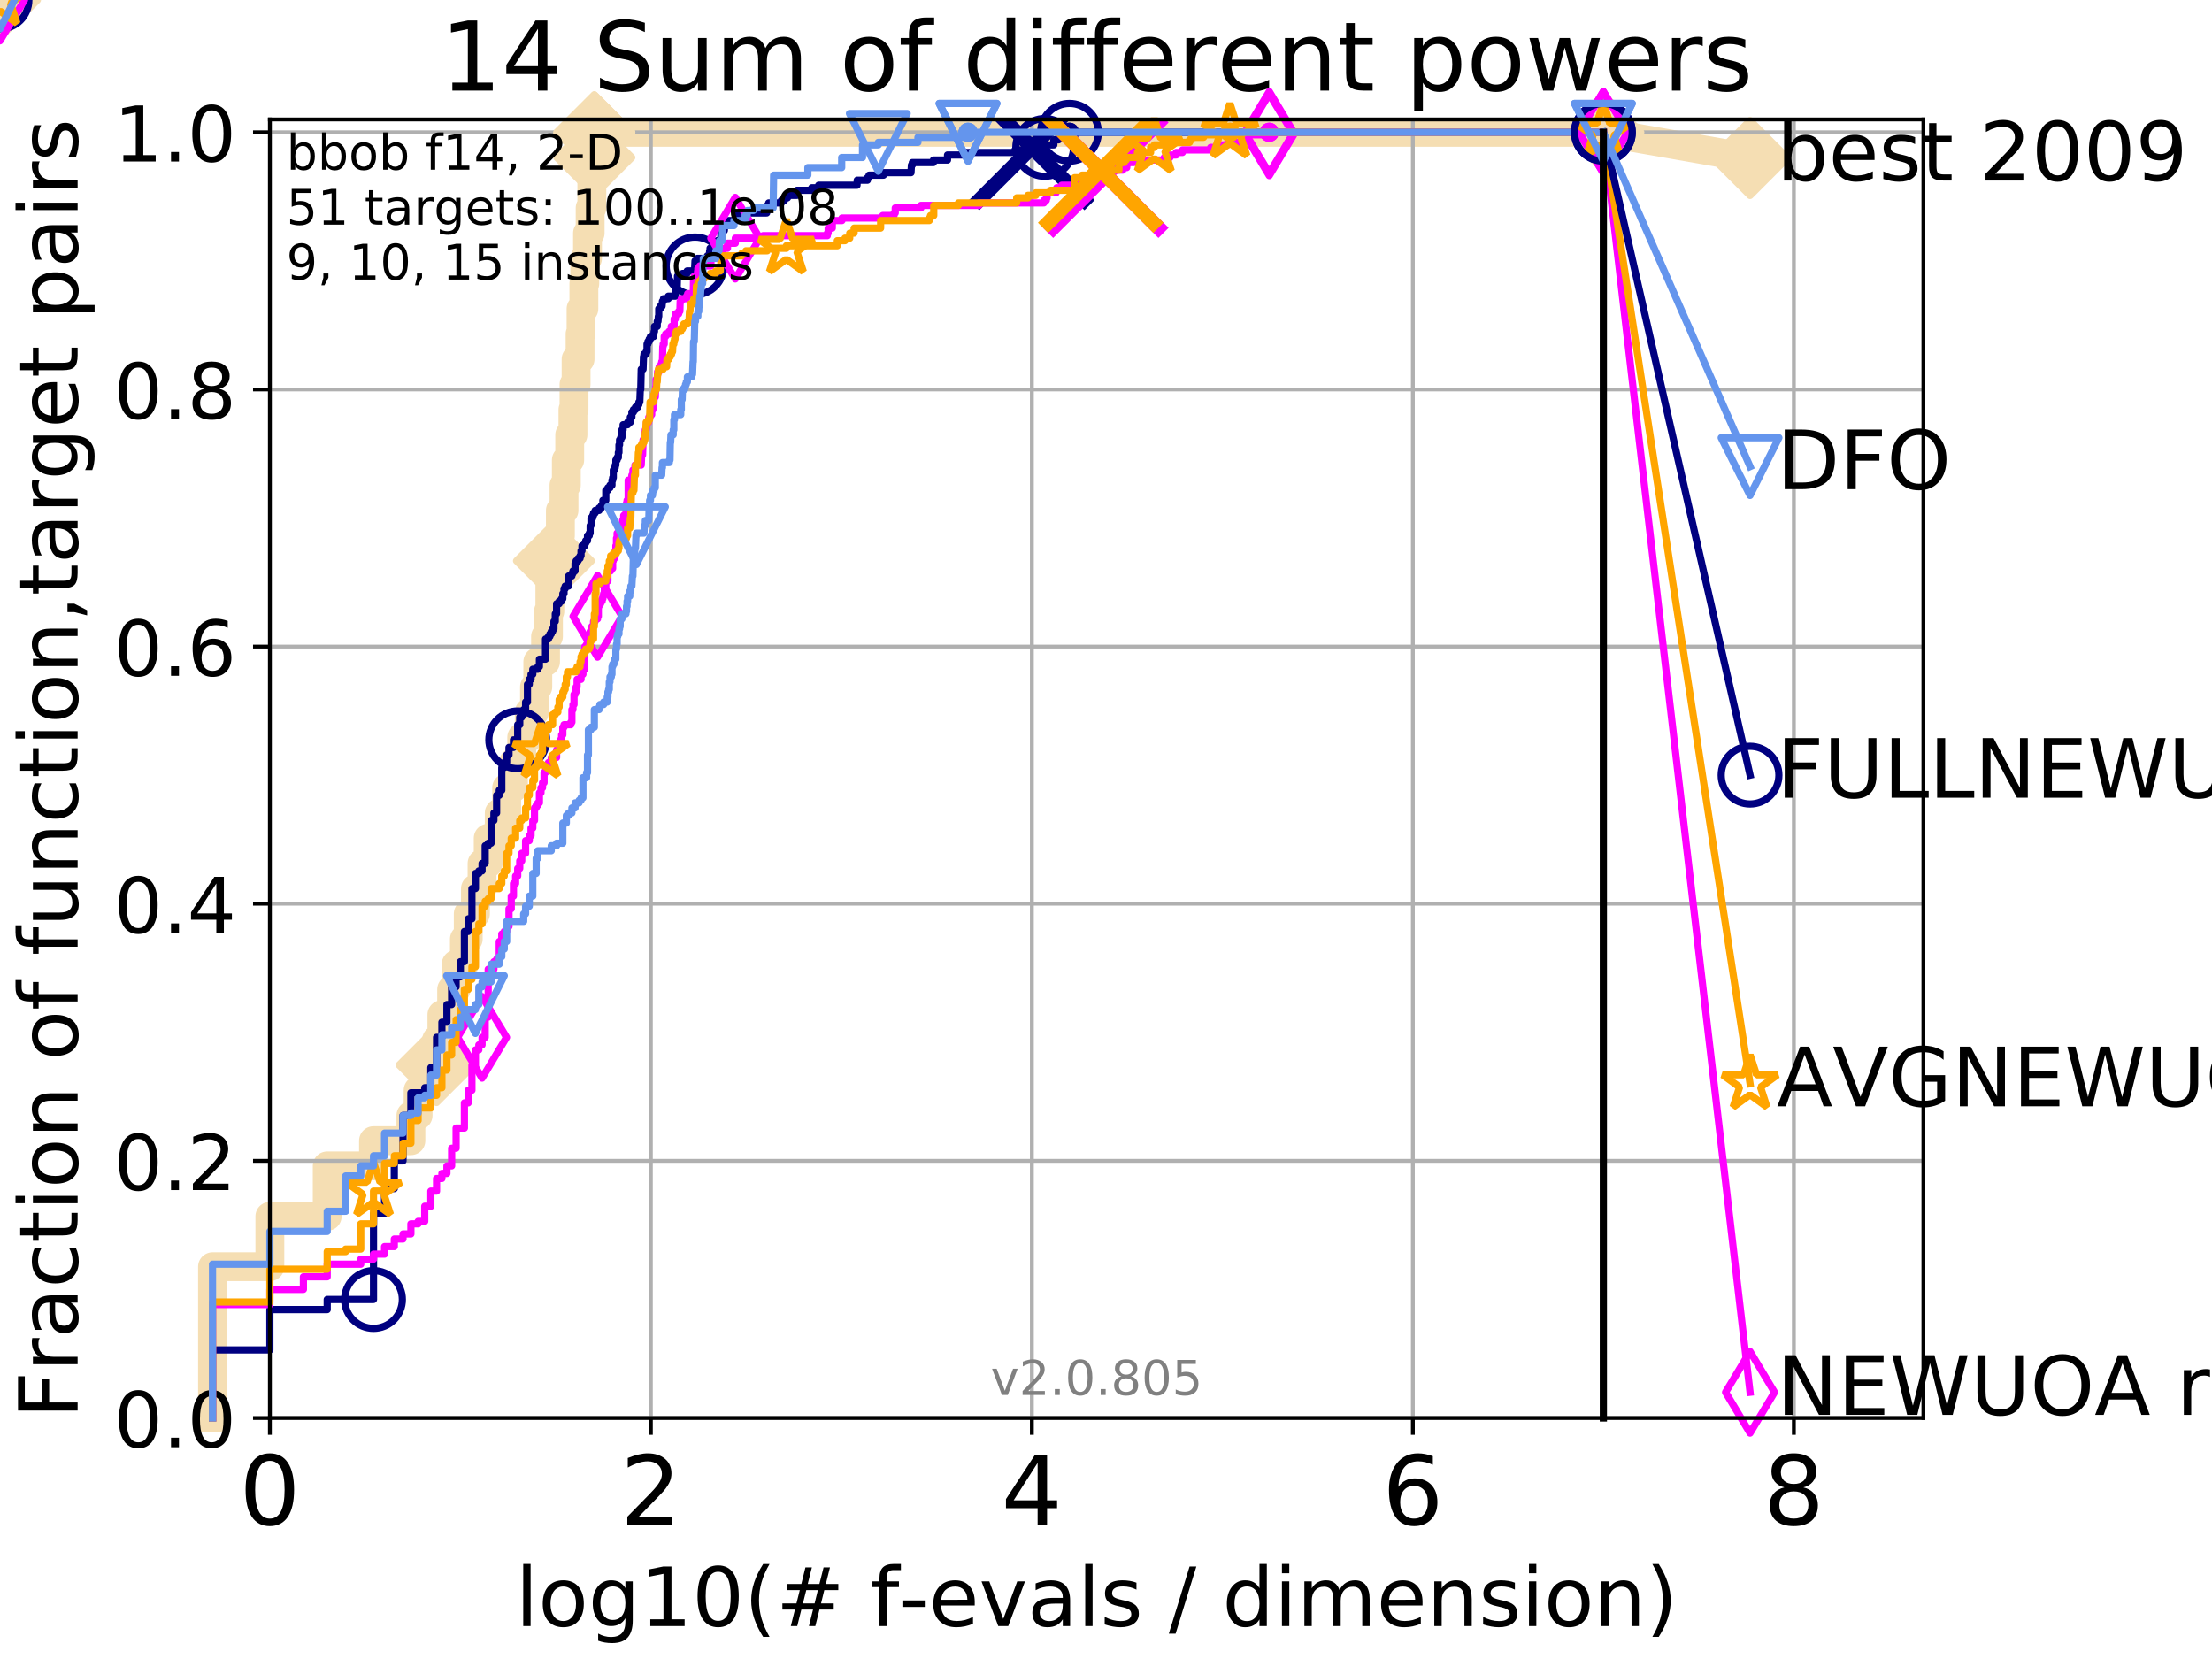 <?xml version="1.0" encoding="utf-8" standalone="no"?>
<!DOCTYPE svg PUBLIC "-//W3C//DTD SVG 1.1//EN"
  "http://www.w3.org/Graphics/SVG/1.1/DTD/svg11.dtd">
<!-- Created with matplotlib (http://matplotlib.org/) -->
<svg height="345pt" version="1.1" viewBox="0 0 460 345" width="460pt" xmlns="http://www.w3.org/2000/svg" xmlns:xlink="http://www.w3.org/1999/xlink">
 <defs>
  <style type="text/css">
*{stroke-linecap:butt;stroke-linejoin:round;}
  </style>
 </defs>
 <g id="figure_1">
  <g id="patch_1">
   <path d="M 0 345.6 
L 460.8 345.6 
L 460.8 0 
L 0 0 
z
" style="fill:#ffffff;"/>
  </g>
  <g id="axes_1">
   <g id="patch_2">
    <path d="M 56.12 294.88 
L 399.984 294.88 
L 399.984 24.84 
L 56.12 24.84 
z
" style="fill:#ffffff;"/>
   </g>
   <g id="line2d_1">
    <path d="M 44.194 294.88 
L 44.194 263.425 
L 56.12 263.425 
L 56.12 252.94 
L 68.046 252.94 
L 68.046 242.455 
L 77.674 242.455 
L 77.674 237.213 
L 85.45 237.213 
L 85.45 231.97 
L 86.947 231.97 
L 86.947 226.728 
L 89.599 226.728 
L 89.599 221.485 
L 90.786 221.485 
L 90.786 216.243 
L 91.897 216.243 
L 91.897 211 
L 93.923 211 
L 93.923 205.758 
L 94.853 205.758 
L 94.853 200.515 
L 96.575 200.515 
L 96.575 195.273 
L 97.375 195.273 
L 97.375 190.03 
L 98.872 190.03 
L 98.872 184.788 
L 100.25 184.788 
L 100.25 179.546 
L 101.525 179.546 
L 101.525 174.303 
L 103.822 174.303 
L 103.822 169.061 
L 105.364 169.061 
L 105.364 163.818 
L 106.779 163.818 
L 106.779 158.576 
L 108.501 158.576 
L 108.501 153.333 
L 110.066 153.333 
L 110.066 148.091 
L 111.153 148.091 
L 111.153 142.848 
L 111.841 142.848 
L 111.841 137.606 
L 113.45 137.606 
L 113.45 132.363 
L 114.054 132.363 
L 114.054 127.121 
L 114.348 127.121 
L 114.348 121.878 
L 115.201 121.878 
L 115.201 116.636 
L 116.014 116.636 
L 116.014 111.393 
L 116.536 111.393 
L 116.536 106.151 
L 117.289 106.151 
L 117.289 100.908 
L 117.774 100.908 
L 117.774 95.666 
L 118.476 95.666 
L 118.476 90.423 
L 119.151 90.423 
L 119.151 85.181 
L 119.37 85.181 
L 119.37 79.938 
L 119.8 79.938 
L 119.8 74.696 
L 120.63 74.696 
L 120.63 69.453 
L 120.831 69.453 
L 120.831 64.211 
L 121.421 64.211 
L 121.421 58.969 
L 121.613 58.969 
L 121.613 53.726 
L 122.177 53.726 
L 122.177 48.484 
L 122.723 48.484 
L 122.723 43.241 
L 123.078 43.241 
L 123.078 37.999 
L 123.253 37.999 
L 123.253 32.756 
L 123.597 32.756 
L 123.597 27.514 
L 333.43 27.514 
" style="fill:none;stroke:#f5deb3;stroke-linecap:square;stroke-width:6;"/>
   </g>
   <g id="line2d_2">
    <path d="M 0 0 
" style="fill:none;stroke:#f5deb3;stroke-linecap:square;stroke-width:6;"/>
    <defs>
     <path d="M -0 7.778 
L 7.778 0 
L 0 -7.778 
L -7.778 -0 
z
" id="m2667b9b92c" style="stroke:#f5deb3;stroke-linejoin:miter;stroke-width:1.5;"/>
    </defs>
    <g>
     <use style="fill:#f5deb3;stroke:#f5deb3;stroke-linejoin:miter;stroke-width:1.5;" x="0" xlink:href="#m2667b9b92c" y="0"/>
    </g>
   </g>
   <g id="line2d_3">
    <path d="M 333.43 27.514 
L 363.934 32.861 
" style="fill:none;stroke:#f5deb3;stroke-linecap:square;stroke-width:6;"/>
    <g>
     <use style="fill:#f5deb3;stroke:#f5deb3;stroke-linejoin:miter;stroke-width:1.5;" x="333.43" xlink:href="#m2667b9b92c" y="27.514"/>
     <use style="fill:#f5deb3;stroke:#f5deb3;stroke-linejoin:miter;stroke-width:1.5;" x="363.934" xlink:href="#m2667b9b92c" y="32.861"/>
    </g>
   </g>
   <g id="matplotlib.axis_1">
    <g id="xtick_1">
     <g id="line2d_4">
      <path clip-path="url(#pf365bd9059)" d="M 56.12 294.88 
L 56.12 24.84 
" style="fill:none;stroke:#b0b0b0;stroke-linecap:square;stroke-width:0.8;"/>
     </g>
     <g id="line2d_5">
      <defs>
       <path d="M 0 0 
L 0 3.5 
" id="mdc2041a3df" style="stroke:#000000;stroke-width:0.8;"/>
      </defs>
      <g>
       <use style="stroke:#000000;stroke-width:0.8;" x="56.12" xlink:href="#mdc2041a3df" y="294.88"/>
      </g>
     </g>
     <g id="text_1">
      <!-- 0 -->
      <defs>
       <path d="M 31.781 66.406 
Q 24.172 66.406 20.328 58.906 
Q 16.5 51.422 16.5 36.375 
Q 16.5 21.391 20.328 13.891 
Q 24.172 6.391 31.781 6.391 
Q 39.453 6.391 43.281 13.891 
Q 47.125 21.391 47.125 36.375 
Q 47.125 51.422 43.281 58.906 
Q 39.453 66.406 31.781 66.406 
z
M 31.781 74.219 
Q 44.047 74.219 50.516 64.516 
Q 56.984 54.828 56.984 36.375 
Q 56.984 17.969 50.516 8.266 
Q 44.047 -1.422 31.781 -1.422 
Q 19.531 -1.422 13.062 8.266 
Q 6.594 17.969 6.594 36.375 
Q 6.594 54.828 13.062 64.516 
Q 19.531 74.219 31.781 74.219 
z
" id="DejaVuSans-30"/>
      </defs>
      <g transform="translate(49.758 317.077)scale(0.2 -0.2)">
       <use xlink:href="#DejaVuSans-30"/>
      </g>
     </g>
    </g>
    <g id="xtick_2">
     <g id="line2d_6">
      <path clip-path="url(#pf365bd9059)" d="M 135.351 294.88 
L 135.351 24.84 
" style="fill:none;stroke:#b0b0b0;stroke-linecap:square;stroke-width:0.8;"/>
     </g>
     <g id="line2d_7">
      <g>
       <use style="stroke:#000000;stroke-width:0.8;" x="135.351" xlink:href="#mdc2041a3df" y="294.88"/>
      </g>
     </g>
     <g id="text_2">
      <!-- 2 -->
      <defs>
       <path d="M 19.188 8.297 
L 53.609 8.297 
L 53.609 0 
L 7.328 0 
L 7.328 8.297 
Q 12.938 14.109 22.625 23.891 
Q 32.328 33.688 34.812 36.531 
Q 39.547 41.844 41.422 45.531 
Q 43.312 49.219 43.312 52.781 
Q 43.312 58.594 39.234 62.25 
Q 35.156 65.922 28.609 65.922 
Q 23.969 65.922 18.812 64.312 
Q 13.672 62.703 7.812 59.422 
L 7.812 69.391 
Q 13.766 71.781 18.938 73 
Q 24.125 74.219 28.422 74.219 
Q 39.75 74.219 46.484 68.547 
Q 53.219 62.891 53.219 53.422 
Q 53.219 48.922 51.531 44.891 
Q 49.859 40.875 45.406 35.406 
Q 44.188 33.984 37.641 27.219 
Q 31.109 20.453 19.188 8.297 
z
" id="DejaVuSans-32"/>
      </defs>
      <g transform="translate(128.989 317.077)scale(0.2 -0.2)">
       <use xlink:href="#DejaVuSans-32"/>
      </g>
     </g>
    </g>
    <g id="xtick_3">
     <g id="line2d_8">
      <path clip-path="url(#pf365bd9059)" d="M 214.583 294.88 
L 214.583 24.84 
" style="fill:none;stroke:#b0b0b0;stroke-linecap:square;stroke-width:0.8;"/>
     </g>
     <g id="line2d_9">
      <g>
       <use style="stroke:#000000;stroke-width:0.8;" x="214.583" xlink:href="#mdc2041a3df" y="294.88"/>
      </g>
     </g>
     <g id="text_3">
      <!-- 4 -->
      <defs>
       <path d="M 37.797 64.312 
L 12.891 25.391 
L 37.797 25.391 
z
M 35.203 72.906 
L 47.609 72.906 
L 47.609 25.391 
L 58.016 25.391 
L 58.016 17.188 
L 47.609 17.188 
L 47.609 0 
L 37.797 0 
L 37.797 17.188 
L 4.891 17.188 
L 4.891 26.703 
z
" id="DejaVuSans-34"/>
      </defs>
      <g transform="translate(208.22 317.077)scale(0.2 -0.2)">
       <use xlink:href="#DejaVuSans-34"/>
      </g>
     </g>
    </g>
    <g id="xtick_4">
     <g id="line2d_10">
      <path clip-path="url(#pf365bd9059)" d="M 293.814 294.88 
L 293.814 24.84 
" style="fill:none;stroke:#b0b0b0;stroke-linecap:square;stroke-width:0.8;"/>
     </g>
     <g id="line2d_11">
      <g>
       <use style="stroke:#000000;stroke-width:0.8;" x="293.814" xlink:href="#mdc2041a3df" y="294.88"/>
      </g>
     </g>
     <g id="text_4">
      <!-- 6 -->
      <defs>
       <path d="M 33.016 40.375 
Q 26.375 40.375 22.484 35.828 
Q 18.609 31.297 18.609 23.391 
Q 18.609 15.531 22.484 10.953 
Q 26.375 6.391 33.016 6.391 
Q 39.656 6.391 43.531 10.953 
Q 47.406 15.531 47.406 23.391 
Q 47.406 31.297 43.531 35.828 
Q 39.656 40.375 33.016 40.375 
z
M 52.594 71.297 
L 52.594 62.312 
Q 48.875 64.062 45.094 64.984 
Q 41.312 65.922 37.594 65.922 
Q 27.828 65.922 22.672 59.328 
Q 17.531 52.734 16.797 39.406 
Q 19.672 43.656 24.016 45.922 
Q 28.375 48.188 33.594 48.188 
Q 44.578 48.188 50.953 41.516 
Q 57.328 34.859 57.328 23.391 
Q 57.328 12.156 50.688 5.359 
Q 44.047 -1.422 33.016 -1.422 
Q 20.359 -1.422 13.672 8.266 
Q 6.984 17.969 6.984 36.375 
Q 6.984 53.656 15.188 63.938 
Q 23.391 74.219 37.203 74.219 
Q 40.922 74.219 44.703 73.484 
Q 48.484 72.75 52.594 71.297 
z
" id="DejaVuSans-36"/>
      </defs>
      <g transform="translate(287.452 317.077)scale(0.2 -0.2)">
       <use xlink:href="#DejaVuSans-36"/>
      </g>
     </g>
    </g>
    <g id="xtick_5">
     <g id="line2d_12">
      <path clip-path="url(#pf365bd9059)" d="M 373.045 294.88 
L 373.045 24.84 
" style="fill:none;stroke:#b0b0b0;stroke-linecap:square;stroke-width:0.8;"/>
     </g>
     <g id="line2d_13">
      <g>
       <use style="stroke:#000000;stroke-width:0.8;" x="373.045" xlink:href="#mdc2041a3df" y="294.88"/>
      </g>
     </g>
     <g id="text_5">
      <!-- 8 -->
      <defs>
       <path d="M 31.781 34.625 
Q 24.75 34.625 20.719 30.859 
Q 16.703 27.094 16.703 20.516 
Q 16.703 13.922 20.719 10.156 
Q 24.75 6.391 31.781 6.391 
Q 38.812 6.391 42.859 10.172 
Q 46.922 13.969 46.922 20.516 
Q 46.922 27.094 42.891 30.859 
Q 38.875 34.625 31.781 34.625 
z
M 21.922 38.812 
Q 15.578 40.375 12.031 44.719 
Q 8.5 49.078 8.5 55.328 
Q 8.5 64.062 14.719 69.141 
Q 20.953 74.219 31.781 74.219 
Q 42.672 74.219 48.875 69.141 
Q 55.078 64.062 55.078 55.328 
Q 55.078 49.078 51.531 44.719 
Q 48 40.375 41.703 38.812 
Q 48.828 37.156 52.797 32.312 
Q 56.781 27.484 56.781 20.516 
Q 56.781 9.906 50.312 4.234 
Q 43.844 -1.422 31.781 -1.422 
Q 19.734 -1.422 13.25 4.234 
Q 6.781 9.906 6.781 20.516 
Q 6.781 27.484 10.781 32.312 
Q 14.797 37.156 21.922 38.812 
z
M 18.312 54.391 
Q 18.312 48.734 21.844 45.562 
Q 25.391 42.391 31.781 42.391 
Q 38.141 42.391 41.719 45.562 
Q 45.312 48.734 45.312 54.391 
Q 45.312 60.062 41.719 63.234 
Q 38.141 66.406 31.781 66.406 
Q 25.391 66.406 21.844 63.234 
Q 18.312 60.062 18.312 54.391 
z
" id="DejaVuSans-38"/>
      </defs>
      <g transform="translate(366.683 317.077)scale(0.2 -0.2)">
       <use xlink:href="#DejaVuSans-38"/>
      </g>
     </g>
    </g>
    <g id="text_6">
     <!-- log10(# f-evals / dimension) -->
     <defs>
      <path d="M 9.422 75.984 
L 18.406 75.984 
L 18.406 0 
L 9.422 0 
z
" id="DejaVuSans-6c"/>
      <path d="M 30.609 48.391 
Q 23.391 48.391 19.188 42.75 
Q 14.984 37.109 14.984 27.297 
Q 14.984 17.484 19.156 11.844 
Q 23.344 6.203 30.609 6.203 
Q 37.797 6.203 41.984 11.859 
Q 46.188 17.531 46.188 27.297 
Q 46.188 37.016 41.984 42.703 
Q 37.797 48.391 30.609 48.391 
z
M 30.609 56 
Q 42.328 56 49.016 48.375 
Q 55.719 40.766 55.719 27.297 
Q 55.719 13.875 49.016 6.219 
Q 42.328 -1.422 30.609 -1.422 
Q 18.844 -1.422 12.172 6.219 
Q 5.516 13.875 5.516 27.297 
Q 5.516 40.766 12.172 48.375 
Q 18.844 56 30.609 56 
z
" id="DejaVuSans-6f"/>
      <path d="M 45.406 27.984 
Q 45.406 37.75 41.375 43.109 
Q 37.359 48.484 30.078 48.484 
Q 22.859 48.484 18.828 43.109 
Q 14.797 37.75 14.797 27.984 
Q 14.797 18.266 18.828 12.891 
Q 22.859 7.516 30.078 7.516 
Q 37.359 7.516 41.375 12.891 
Q 45.406 18.266 45.406 27.984 
z
M 54.391 6.781 
Q 54.391 -7.172 48.188 -13.984 
Q 42 -20.797 29.203 -20.797 
Q 24.469 -20.797 20.266 -20.094 
Q 16.062 -19.391 12.109 -17.922 
L 12.109 -9.188 
Q 16.062 -11.328 19.922 -12.344 
Q 23.781 -13.375 27.781 -13.375 
Q 36.625 -13.375 41.016 -8.766 
Q 45.406 -4.156 45.406 5.172 
L 45.406 9.625 
Q 42.625 4.781 38.281 2.391 
Q 33.938 0 27.875 0 
Q 17.828 0 11.672 7.656 
Q 5.516 15.328 5.516 27.984 
Q 5.516 40.672 11.672 48.328 
Q 17.828 56 27.875 56 
Q 33.938 56 38.281 53.609 
Q 42.625 51.219 45.406 46.391 
L 45.406 54.688 
L 54.391 54.688 
z
" id="DejaVuSans-67"/>
      <path d="M 12.406 8.297 
L 28.516 8.297 
L 28.516 63.922 
L 10.984 60.406 
L 10.984 69.391 
L 28.422 72.906 
L 38.281 72.906 
L 38.281 8.297 
L 54.391 8.297 
L 54.391 0 
L 12.406 0 
z
" id="DejaVuSans-31"/>
      <path d="M 31 75.875 
Q 24.469 64.656 21.281 53.656 
Q 18.109 42.672 18.109 31.391 
Q 18.109 20.125 21.312 9.062 
Q 24.516 -2 31 -13.188 
L 23.188 -13.188 
Q 15.875 -1.703 12.234 9.375 
Q 8.594 20.453 8.594 31.391 
Q 8.594 42.281 12.203 53.312 
Q 15.828 64.359 23.188 75.875 
z
" id="DejaVuSans-28"/>
      <path d="M 51.125 44 
L 36.922 44 
L 32.812 27.688 
L 47.125 27.688 
z
M 43.797 71.781 
L 38.719 51.516 
L 52.984 51.516 
L 58.109 71.781 
L 65.922 71.781 
L 60.891 51.516 
L 76.125 51.516 
L 76.125 44 
L 58.984 44 
L 54.984 27.688 
L 70.516 27.688 
L 70.516 20.219 
L 53.078 20.219 
L 48 0 
L 40.188 0 
L 45.219 20.219 
L 30.906 20.219 
L 25.875 0 
L 18.016 0 
L 23.094 20.219 
L 7.719 20.219 
L 7.719 27.688 
L 24.906 27.688 
L 29 44 
L 13.281 44 
L 13.281 51.516 
L 30.906 51.516 
L 35.891 71.781 
z
" id="DejaVuSans-23"/>
      <path id="DejaVuSans-20"/>
      <path d="M 37.109 75.984 
L 37.109 68.5 
L 28.516 68.5 
Q 23.688 68.5 21.797 66.547 
Q 19.922 64.594 19.922 59.516 
L 19.922 54.688 
L 34.719 54.688 
L 34.719 47.703 
L 19.922 47.703 
L 19.922 0 
L 10.891 0 
L 10.891 47.703 
L 2.297 47.703 
L 2.297 54.688 
L 10.891 54.688 
L 10.891 58.5 
Q 10.891 67.625 15.141 71.797 
Q 19.391 75.984 28.609 75.984 
z
" id="DejaVuSans-66"/>
      <path d="M 4.891 31.391 
L 31.203 31.391 
L 31.203 23.391 
L 4.891 23.391 
z
" id="DejaVuSans-2d"/>
      <path d="M 56.203 29.594 
L 56.203 25.203 
L 14.891 25.203 
Q 15.484 15.922 20.484 11.062 
Q 25.484 6.203 34.422 6.203 
Q 39.594 6.203 44.453 7.469 
Q 49.312 8.734 54.109 11.281 
L 54.109 2.781 
Q 49.266 0.734 44.188 -0.344 
Q 39.109 -1.422 33.891 -1.422 
Q 20.797 -1.422 13.156 6.188 
Q 5.516 13.812 5.516 26.812 
Q 5.516 40.234 12.766 48.109 
Q 20.016 56 32.328 56 
Q 43.359 56 49.781 48.891 
Q 56.203 41.797 56.203 29.594 
z
M 47.219 32.234 
Q 47.125 39.594 43.094 43.984 
Q 39.062 48.391 32.422 48.391 
Q 24.906 48.391 20.391 44.141 
Q 15.875 39.891 15.188 32.172 
z
" id="DejaVuSans-65"/>
      <path d="M 2.984 54.688 
L 12.5 54.688 
L 29.594 8.797 
L 46.688 54.688 
L 56.203 54.688 
L 35.688 0 
L 23.484 0 
z
" id="DejaVuSans-76"/>
      <path d="M 34.281 27.484 
Q 23.391 27.484 19.188 25 
Q 14.984 22.516 14.984 16.5 
Q 14.984 11.719 18.141 8.906 
Q 21.297 6.109 26.703 6.109 
Q 34.188 6.109 38.703 11.406 
Q 43.219 16.703 43.219 25.484 
L 43.219 27.484 
z
M 52.203 31.203 
L 52.203 0 
L 43.219 0 
L 43.219 8.297 
Q 40.141 3.328 35.547 0.953 
Q 30.953 -1.422 24.312 -1.422 
Q 15.922 -1.422 10.953 3.297 
Q 6 8.016 6 15.922 
Q 6 25.141 12.172 29.828 
Q 18.359 34.516 30.609 34.516 
L 43.219 34.516 
L 43.219 35.406 
Q 43.219 41.609 39.141 45 
Q 35.062 48.391 27.688 48.391 
Q 23 48.391 18.547 47.266 
Q 14.109 46.141 10.016 43.891 
L 10.016 52.203 
Q 14.938 54.109 19.578 55.047 
Q 24.219 56 28.609 56 
Q 40.484 56 46.344 49.844 
Q 52.203 43.703 52.203 31.203 
z
" id="DejaVuSans-61"/>
      <path d="M 44.281 53.078 
L 44.281 44.578 
Q 40.484 46.531 36.375 47.5 
Q 32.281 48.484 27.875 48.484 
Q 21.188 48.484 17.844 46.438 
Q 14.5 44.391 14.5 40.281 
Q 14.5 37.156 16.891 35.375 
Q 19.281 33.594 26.516 31.984 
L 29.594 31.297 
Q 39.156 29.25 43.188 25.516 
Q 47.219 21.781 47.219 15.094 
Q 47.219 7.469 41.188 3.016 
Q 35.156 -1.422 24.609 -1.422 
Q 20.219 -1.422 15.453 -0.562 
Q 10.688 0.297 5.422 2 
L 5.422 11.281 
Q 10.406 8.688 15.234 7.391 
Q 20.062 6.109 24.812 6.109 
Q 31.156 6.109 34.562 8.281 
Q 37.984 10.453 37.984 14.406 
Q 37.984 18.062 35.516 20.016 
Q 33.062 21.969 24.703 23.781 
L 21.578 24.516 
Q 13.234 26.266 9.516 29.906 
Q 5.812 33.547 5.812 39.891 
Q 5.812 47.609 11.281 51.797 
Q 16.75 56 26.812 56 
Q 31.781 56 36.172 55.266 
Q 40.578 54.547 44.281 53.078 
z
" id="DejaVuSans-73"/>
      <path d="M 25.391 72.906 
L 33.688 72.906 
L 8.297 -9.281 
L 0 -9.281 
z
" id="DejaVuSans-2f"/>
      <path d="M 45.406 46.391 
L 45.406 75.984 
L 54.391 75.984 
L 54.391 0 
L 45.406 0 
L 45.406 8.203 
Q 42.578 3.328 38.25 0.953 
Q 33.938 -1.422 27.875 -1.422 
Q 17.969 -1.422 11.734 6.484 
Q 5.516 14.406 5.516 27.297 
Q 5.516 40.188 11.734 48.094 
Q 17.969 56 27.875 56 
Q 33.938 56 38.25 53.625 
Q 42.578 51.266 45.406 46.391 
z
M 14.797 27.297 
Q 14.797 17.391 18.875 11.75 
Q 22.953 6.109 30.078 6.109 
Q 37.203 6.109 41.297 11.75 
Q 45.406 17.391 45.406 27.297 
Q 45.406 37.203 41.297 42.844 
Q 37.203 48.484 30.078 48.484 
Q 22.953 48.484 18.875 42.844 
Q 14.797 37.203 14.797 27.297 
z
" id="DejaVuSans-64"/>
      <path d="M 9.422 54.688 
L 18.406 54.688 
L 18.406 0 
L 9.422 0 
z
M 9.422 75.984 
L 18.406 75.984 
L 18.406 64.594 
L 9.422 64.594 
z
" id="DejaVuSans-69"/>
      <path d="M 52 44.188 
Q 55.375 50.25 60.062 53.125 
Q 64.75 56 71.094 56 
Q 79.641 56 84.281 50.016 
Q 88.922 44.047 88.922 33.016 
L 88.922 0 
L 79.891 0 
L 79.891 32.719 
Q 79.891 40.578 77.094 44.375 
Q 74.312 48.188 68.609 48.188 
Q 61.625 48.188 57.562 43.547 
Q 53.516 38.922 53.516 30.906 
L 53.516 0 
L 44.484 0 
L 44.484 32.719 
Q 44.484 40.625 41.703 44.406 
Q 38.922 48.188 33.109 48.188 
Q 26.219 48.188 22.156 43.531 
Q 18.109 38.875 18.109 30.906 
L 18.109 0 
L 9.078 0 
L 9.078 54.688 
L 18.109 54.688 
L 18.109 46.188 
Q 21.188 51.219 25.484 53.609 
Q 29.781 56 35.688 56 
Q 41.656 56 45.828 52.969 
Q 50 49.953 52 44.188 
z
" id="DejaVuSans-6d"/>
      <path d="M 54.891 33.016 
L 54.891 0 
L 45.906 0 
L 45.906 32.719 
Q 45.906 40.484 42.875 44.328 
Q 39.844 48.188 33.797 48.188 
Q 26.516 48.188 22.312 43.547 
Q 18.109 38.922 18.109 30.906 
L 18.109 0 
L 9.078 0 
L 9.078 54.688 
L 18.109 54.688 
L 18.109 46.188 
Q 21.344 51.125 25.703 53.562 
Q 30.078 56 35.797 56 
Q 45.219 56 50.047 50.172 
Q 54.891 44.344 54.891 33.016 
z
" id="DejaVuSans-6e"/>
      <path d="M 8.016 75.875 
L 15.828 75.875 
Q 23.141 64.359 26.781 53.312 
Q 30.422 42.281 30.422 31.391 
Q 30.422 20.453 26.781 9.375 
Q 23.141 -1.703 15.828 -13.188 
L 8.016 -13.188 
Q 14.5 -2 17.703 9.062 
Q 20.906 20.125 20.906 31.391 
Q 20.906 42.672 17.703 53.656 
Q 14.5 64.656 8.016 75.875 
z
" id="DejaVuSans-29"/>
     </defs>
     <g transform="translate(107.211 338.154)scale(0.17 -0.17)">
      <use xlink:href="#DejaVuSans-6c"/>
      <use x="27.783" xlink:href="#DejaVuSans-6f"/>
      <use x="88.965" xlink:href="#DejaVuSans-67"/>
      <use x="152.441" xlink:href="#DejaVuSans-31"/>
      <use x="216.064" xlink:href="#DejaVuSans-30"/>
      <use x="279.688" xlink:href="#DejaVuSans-28"/>
      <use x="318.701" xlink:href="#DejaVuSans-23"/>
      <use x="402.49" xlink:href="#DejaVuSans-20"/>
      <use x="434.277" xlink:href="#DejaVuSans-66"/>
      <use x="469.404" xlink:href="#DejaVuSans-2d"/>
      <use x="505.488" xlink:href="#DejaVuSans-65"/>
      <use x="567.012" xlink:href="#DejaVuSans-76"/>
      <use x="626.191" xlink:href="#DejaVuSans-61"/>
      <use x="687.471" xlink:href="#DejaVuSans-6c"/>
      <use x="715.254" xlink:href="#DejaVuSans-73"/>
      <use x="767.354" xlink:href="#DejaVuSans-20"/>
      <use x="799.141" xlink:href="#DejaVuSans-2f"/>
      <use x="832.832" xlink:href="#DejaVuSans-20"/>
      <use x="864.619" xlink:href="#DejaVuSans-64"/>
      <use x="928.096" xlink:href="#DejaVuSans-69"/>
      <use x="955.879" xlink:href="#DejaVuSans-6d"/>
      <use x="1053.291" xlink:href="#DejaVuSans-65"/>
      <use x="1114.814" xlink:href="#DejaVuSans-6e"/>
      <use x="1178.193" xlink:href="#DejaVuSans-73"/>
      <use x="1230.293" xlink:href="#DejaVuSans-69"/>
      <use x="1258.076" xlink:href="#DejaVuSans-6f"/>
      <use x="1319.258" xlink:href="#DejaVuSans-6e"/>
      <use x="1382.637" xlink:href="#DejaVuSans-29"/>
     </g>
    </g>
   </g>
   <g id="matplotlib.axis_2">
    <g id="ytick_1">
     <g id="line2d_14">
      <path clip-path="url(#pf365bd9059)" d="M 56.12 294.88 
L 399.984 294.88 
" style="fill:none;stroke:#b0b0b0;stroke-linecap:square;stroke-width:0.8;"/>
     </g>
     <g id="line2d_15">
      <defs>
       <path d="M 0 0 
L -3.5 0 
" id="m63c500026d" style="stroke:#000000;stroke-width:0.8;"/>
      </defs>
      <g>
       <use style="stroke:#000000;stroke-width:0.8;" x="56.12" xlink:href="#m63c500026d" y="294.88"/>
      </g>
     </g>
     <g id="text_7">
      <!-- 0.0 -->
      <defs>
       <path d="M 10.688 12.406 
L 21 12.406 
L 21 0 
L 10.688 0 
z
" id="DejaVuSans-2e"/>
      </defs>
      <g transform="translate(23.675 300.959)scale(0.16 -0.16)">
       <use xlink:href="#DejaVuSans-30"/>
       <use x="63.623" xlink:href="#DejaVuSans-2e"/>
       <use x="95.41" xlink:href="#DejaVuSans-30"/>
      </g>
     </g>
    </g>
    <g id="ytick_2">
     <g id="line2d_16">
      <path clip-path="url(#pf365bd9059)" d="M 56.12 241.407 
L 399.984 241.407 
" style="fill:none;stroke:#b0b0b0;stroke-linecap:square;stroke-width:0.8;"/>
     </g>
     <g id="line2d_17">
      <g>
       <use style="stroke:#000000;stroke-width:0.8;" x="56.12" xlink:href="#m63c500026d" y="241.407"/>
      </g>
     </g>
     <g id="text_8">
      <!-- 0.2 -->
      <g transform="translate(23.675 247.485)scale(0.16 -0.16)">
       <use xlink:href="#DejaVuSans-30"/>
       <use x="63.623" xlink:href="#DejaVuSans-2e"/>
       <use x="95.41" xlink:href="#DejaVuSans-32"/>
      </g>
     </g>
    </g>
    <g id="ytick_3">
     <g id="line2d_18">
      <path clip-path="url(#pf365bd9059)" d="M 56.12 187.933 
L 399.984 187.933 
" style="fill:none;stroke:#b0b0b0;stroke-linecap:square;stroke-width:0.8;"/>
     </g>
     <g id="line2d_19">
      <g>
       <use style="stroke:#000000;stroke-width:0.8;" x="56.12" xlink:href="#m63c500026d" y="187.933"/>
      </g>
     </g>
     <g id="text_9">
      <!-- 0.4 -->
      <g transform="translate(23.675 194.012)scale(0.16 -0.16)">
       <use xlink:href="#DejaVuSans-30"/>
       <use x="63.623" xlink:href="#DejaVuSans-2e"/>
       <use x="95.41" xlink:href="#DejaVuSans-34"/>
      </g>
     </g>
    </g>
    <g id="ytick_4">
     <g id="line2d_20">
      <path clip-path="url(#pf365bd9059)" d="M 56.12 134.46 
L 399.984 134.46 
" style="fill:none;stroke:#b0b0b0;stroke-linecap:square;stroke-width:0.8;"/>
     </g>
     <g id="line2d_21">
      <g>
       <use style="stroke:#000000;stroke-width:0.8;" x="56.12" xlink:href="#m63c500026d" y="134.46"/>
      </g>
     </g>
     <g id="text_10">
      <!-- 0.6 -->
      <g transform="translate(23.675 140.539)scale(0.16 -0.16)">
       <use xlink:href="#DejaVuSans-30"/>
       <use x="63.623" xlink:href="#DejaVuSans-2e"/>
       <use x="95.41" xlink:href="#DejaVuSans-36"/>
      </g>
     </g>
    </g>
    <g id="ytick_5">
     <g id="line2d_22">
      <path clip-path="url(#pf365bd9059)" d="M 56.12 80.987 
L 399.984 80.987 
" style="fill:none;stroke:#b0b0b0;stroke-linecap:square;stroke-width:0.8;"/>
     </g>
     <g id="line2d_23">
      <g>
       <use style="stroke:#000000;stroke-width:0.8;" x="56.12" xlink:href="#m63c500026d" y="80.987"/>
      </g>
     </g>
     <g id="text_11">
      <!-- 0.8 -->
      <g transform="translate(23.675 87.066)scale(0.16 -0.16)">
       <use xlink:href="#DejaVuSans-30"/>
       <use x="63.623" xlink:href="#DejaVuSans-2e"/>
       <use x="95.41" xlink:href="#DejaVuSans-38"/>
      </g>
     </g>
    </g>
    <g id="ytick_6">
     <g id="line2d_24">
      <path clip-path="url(#pf365bd9059)" d="M 56.12 27.514 
L 399.984 27.514 
" style="fill:none;stroke:#b0b0b0;stroke-linecap:square;stroke-width:0.8;"/>
     </g>
     <g id="line2d_25">
      <g>
       <use style="stroke:#000000;stroke-width:0.8;" x="56.12" xlink:href="#m63c500026d" y="27.514"/>
      </g>
     </g>
     <g id="text_12">
      <!-- 1.0 -->
      <g transform="translate(23.675 33.592)scale(0.16 -0.16)">
       <use xlink:href="#DejaVuSans-31"/>
       <use x="63.623" xlink:href="#DejaVuSans-2e"/>
       <use x="95.41" xlink:href="#DejaVuSans-30"/>
      </g>
     </g>
    </g>
    <g id="text_13">
     <!-- Fraction of function,target pairs -->
     <defs>
      <path d="M 9.812 72.906 
L 51.703 72.906 
L 51.703 64.594 
L 19.672 64.594 
L 19.672 43.109 
L 48.578 43.109 
L 48.578 34.812 
L 19.672 34.812 
L 19.672 0 
L 9.812 0 
z
" id="DejaVuSans-46"/>
      <path d="M 41.109 46.297 
Q 39.594 47.172 37.812 47.578 
Q 36.031 48 33.891 48 
Q 26.266 48 22.188 43.047 
Q 18.109 38.094 18.109 28.812 
L 18.109 0 
L 9.078 0 
L 9.078 54.688 
L 18.109 54.688 
L 18.109 46.188 
Q 20.953 51.172 25.484 53.578 
Q 30.031 56 36.531 56 
Q 37.453 56 38.578 55.875 
Q 39.703 55.766 41.062 55.516 
z
" id="DejaVuSans-72"/>
      <path d="M 48.781 52.594 
L 48.781 44.188 
Q 44.969 46.297 41.141 47.344 
Q 37.312 48.391 33.406 48.391 
Q 24.656 48.391 19.812 42.844 
Q 14.984 37.312 14.984 27.297 
Q 14.984 17.281 19.812 11.734 
Q 24.656 6.203 33.406 6.203 
Q 37.312 6.203 41.141 7.25 
Q 44.969 8.297 48.781 10.406 
L 48.781 2.094 
Q 45.016 0.344 40.984 -0.531 
Q 36.969 -1.422 32.422 -1.422 
Q 20.062 -1.422 12.781 6.344 
Q 5.516 14.109 5.516 27.297 
Q 5.516 40.672 12.859 48.328 
Q 20.219 56 33.016 56 
Q 37.156 56 41.109 55.141 
Q 45.062 54.297 48.781 52.594 
z
" id="DejaVuSans-63"/>
      <path d="M 18.312 70.219 
L 18.312 54.688 
L 36.812 54.688 
L 36.812 47.703 
L 18.312 47.703 
L 18.312 18.016 
Q 18.312 11.328 20.141 9.422 
Q 21.969 7.516 27.594 7.516 
L 36.812 7.516 
L 36.812 0 
L 27.594 0 
Q 17.188 0 13.234 3.875 
Q 9.281 7.766 9.281 18.016 
L 9.281 47.703 
L 2.688 47.703 
L 2.688 54.688 
L 9.281 54.688 
L 9.281 70.219 
z
" id="DejaVuSans-74"/>
      <path d="M 8.5 21.578 
L 8.5 54.688 
L 17.484 54.688 
L 17.484 21.922 
Q 17.484 14.156 20.5 10.266 
Q 23.531 6.391 29.594 6.391 
Q 36.859 6.391 41.078 11.031 
Q 45.312 15.672 45.312 23.688 
L 45.312 54.688 
L 54.297 54.688 
L 54.297 0 
L 45.312 0 
L 45.312 8.406 
Q 42.047 3.422 37.719 1 
Q 33.406 -1.422 27.688 -1.422 
Q 18.266 -1.422 13.375 4.438 
Q 8.5 10.297 8.5 21.578 
z
M 31.109 56 
z
" id="DejaVuSans-75"/>
      <path d="M 11.719 12.406 
L 22.016 12.406 
L 22.016 4 
L 14.016 -11.625 
L 7.719 -11.625 
L 11.719 4 
z
" id="DejaVuSans-2c"/>
      <path d="M 18.109 8.203 
L 18.109 -20.797 
L 9.078 -20.797 
L 9.078 54.688 
L 18.109 54.688 
L 18.109 46.391 
Q 20.953 51.266 25.266 53.625 
Q 29.594 56 35.594 56 
Q 45.562 56 51.781 48.094 
Q 58.016 40.188 58.016 27.297 
Q 58.016 14.406 51.781 6.484 
Q 45.562 -1.422 35.594 -1.422 
Q 29.594 -1.422 25.266 0.953 
Q 20.953 3.328 18.109 8.203 
z
M 48.688 27.297 
Q 48.688 37.203 44.609 42.844 
Q 40.531 48.484 33.406 48.484 
Q 26.266 48.484 22.188 42.844 
Q 18.109 37.203 18.109 27.297 
Q 18.109 17.391 22.188 11.75 
Q 26.266 6.109 33.406 6.109 
Q 40.531 6.109 44.609 11.75 
Q 48.688 17.391 48.688 27.297 
z
" id="DejaVuSans-70"/>
     </defs>
     <g transform="translate(16.14 294.999)rotate(-90)scale(0.17 -0.17)">
      <use xlink:href="#DejaVuSans-46"/>
      <use x="57.41" xlink:href="#DejaVuSans-72"/>
      <use x="98.523" xlink:href="#DejaVuSans-61"/>
      <use x="159.803" xlink:href="#DejaVuSans-63"/>
      <use x="214.783" xlink:href="#DejaVuSans-74"/>
      <use x="253.992" xlink:href="#DejaVuSans-69"/>
      <use x="281.775" xlink:href="#DejaVuSans-6f"/>
      <use x="342.957" xlink:href="#DejaVuSans-6e"/>
      <use x="406.336" xlink:href="#DejaVuSans-20"/>
      <use x="438.123" xlink:href="#DejaVuSans-6f"/>
      <use x="499.305" xlink:href="#DejaVuSans-66"/>
      <use x="534.51" xlink:href="#DejaVuSans-20"/>
      <use x="566.297" xlink:href="#DejaVuSans-66"/>
      <use x="601.502" xlink:href="#DejaVuSans-75"/>
      <use x="664.881" xlink:href="#DejaVuSans-6e"/>
      <use x="728.26" xlink:href="#DejaVuSans-63"/>
      <use x="783.24" xlink:href="#DejaVuSans-74"/>
      <use x="822.449" xlink:href="#DejaVuSans-69"/>
      <use x="850.232" xlink:href="#DejaVuSans-6f"/>
      <use x="911.414" xlink:href="#DejaVuSans-6e"/>
      <use x="974.793" xlink:href="#DejaVuSans-2c"/>
      <use x="1006.58" xlink:href="#DejaVuSans-74"/>
      <use x="1045.789" xlink:href="#DejaVuSans-61"/>
      <use x="1107.068" xlink:href="#DejaVuSans-72"/>
      <use x="1148.166" xlink:href="#DejaVuSans-67"/>
      <use x="1211.643" xlink:href="#DejaVuSans-65"/>
      <use x="1273.166" xlink:href="#DejaVuSans-74"/>
      <use x="1312.375" xlink:href="#DejaVuSans-20"/>
      <use x="1344.162" xlink:href="#DejaVuSans-70"/>
      <use x="1407.639" xlink:href="#DejaVuSans-61"/>
      <use x="1468.918" xlink:href="#DejaVuSans-69"/>
      <use x="1496.701" xlink:href="#DejaVuSans-72"/>
      <use x="1537.814" xlink:href="#DejaVuSans-73"/>
     </g>
    </g>
   </g>
   <g id="line2d_26">
    <defs>
     <path d="M 0 1.5 
C 0.398 1.5 0.779 1.342 1.061 1.061 
C 1.342 0.779 1.5 0.398 1.5 0 
C 1.5 -0.398 1.342 -0.779 1.061 -1.061 
C 0.779 -1.342 0.398 -1.5 0 -1.5 
C -0.398 -1.5 -0.779 -1.342 -1.061 -1.061 
C -1.342 -0.779 -1.5 -0.398 -1.5 0 
C -1.5 0.398 -1.342 0.779 -1.061 1.061 
C -0.779 1.342 -0.398 1.5 0 1.5 
z
" id="m5e106705a6" style="stroke:#f5deb3;"/>
    </defs>
    <g>
     <use style="fill:#f5deb3;stroke:#f5deb3;" x="123.597" xlink:href="#m5e106705a6" y="27.514"/>
     <use style="fill:#f5deb3;stroke:#f5deb3;" x="123.597" xlink:href="#m5e106705a6" y="27.514"/>
    </g>
   </g>
   <g id="line2d_27">
    <g>
     <use style="fill:#f5deb3;stroke:#f5deb3;stroke-linejoin:miter;stroke-width:1.5;" x="90.786" xlink:href="#m2667b9b92c" y="221.485"/>
     <use style="fill:#f5deb3;stroke:#f5deb3;stroke-linejoin:miter;stroke-width:1.5;" x="115.201" xlink:href="#m2667b9b92c" y="116.636"/>
     <use style="fill:#f5deb3;stroke:#f5deb3;stroke-linejoin:miter;stroke-width:1.5;" x="123.597" xlink:href="#m2667b9b92c" y="32.756"/>
     <use style="fill:#f5deb3;stroke:#f5deb3;stroke-linejoin:miter;stroke-width:1.5;" x="123.597" xlink:href="#m2667b9b92c" y="27.514"/>
     <use style="fill:#f5deb3;stroke:#f5deb3;stroke-linejoin:miter;stroke-width:1.5;" x="123.597" xlink:href="#m2667b9b92c" y="27.514"/>
     <use style="fill:#f5deb3;stroke:#f5deb3;stroke-linejoin:miter;stroke-width:1.5;" x="333.43" xlink:href="#m2667b9b92c" y="27.514"/>
    </g>
   </g>
   <g id="line2d_28">
    <defs>
     <path d="M 0 1.5 
C 0.398 1.5 0.779 1.342 1.061 1.061 
C 1.342 0.779 1.5 0.398 1.5 0 
C 1.5 -0.398 1.342 -0.779 1.061 -1.061 
C 0.779 -1.342 0.398 -1.5 0 -1.5 
C -0.398 -1.5 -0.779 -1.342 -1.061 -1.061 
C -1.342 -0.779 -1.5 -0.398 -1.5 0 
C -1.5 0.398 -1.342 0.779 -1.061 1.061 
C -0.779 1.342 -0.398 1.5 0 1.5 
z
" id="m86314131f4" style="stroke:#000080;"/>
    </defs>
    <g>
     <use style="fill:#000080;stroke:#000080;" x="222.408" xlink:href="#m86314131f4" y="27.514"/>
     <use style="fill:#000080;stroke:#000080;" x="222.408" xlink:href="#m86314131f4" y="27.514"/>
    </g>
   </g>
   <g id="line2d_29">
    <path d="M 44.194 294.88 
L 44.194 280.725 
L 56.12 280.725 
L 56.12 272.337 
L 68.046 272.337 
L 68.046 270.24 
L 77.674 270.24 
L 77.674 252.416 
L 79.971 252.416 
L 79.971 247.173 
L 81.997 247.173 
L 81.997 241.407 
L 83.81 241.407 
L 83.81 231.97 
L 85.45 231.97 
L 85.45 227.252 
L 88.324 227.252 
L 88.324 226.204 
L 89.599 226.204 
L 89.599 222.01 
L 90.786 222.01 
L 90.786 215.719 
L 91.897 215.719 
L 91.897 212.573 
L 92.94 212.573 
L 92.94 208.903 
L 93.923 208.903 
L 93.923 205.234 
L 94.853 205.234 
L 94.853 203.137 
L 95.736 203.137 
L 95.736 199.991 
L 96.575 199.991 
L 96.575 193.7 
L 97.375 193.7 
L 97.375 191.079 
L 98.14 191.079 
L 98.14 184.788 
L 98.872 184.788 
L 98.872 181.642 
L 99.575 181.642 
L 99.575 181.118 
L 100.25 181.118 
L 100.25 179.546 
L 100.899 179.546 
L 100.899 175.876 
L 101.525 175.876 
L 101.525 175.352 
L 102.128 175.352 
L 102.128 170.633 
L 102.712 170.633 
L 102.712 169.061 
L 103.276 169.061 
L 103.276 165.391 
L 103.822 165.391 
L 103.822 164.342 
L 104.351 164.342 
L 104.351 159.624 
L 104.865 159.624 
L 104.865 158.576 
L 105.364 158.576 
L 105.364 157.003 
L 105.848 157.003 
L 105.848 155.43 
L 106.779 155.43 
L 106.779 153.857 
L 107.661 153.857 
L 107.661 150.712 
L 108.086 150.712 
L 108.086 149.139 
L 108.501 149.139 
L 108.501 148.615 
L 108.905 148.615 
L 108.905 147.566 
L 109.301 147.566 
L 109.301 145.994 
L 109.688 145.994 
L 109.688 142.324 
L 110.066 142.324 
L 110.066 141.275 
L 110.436 141.275 
L 110.436 140.227 
L 110.798 140.227 
L 110.798 139.178 
L 111.841 139.178 
L 111.841 138.654 
L 112.175 138.654 
L 112.175 137.081 
L 113.45 137.081 
L 113.45 132.887 
L 114.054 132.887 
L 114.054 132.363 
L 114.348 132.363 
L 114.348 131.839 
L 114.637 131.839 
L 114.637 131.315 
L 114.922 131.315 
L 114.922 130.79 
L 115.201 130.79 
L 115.201 129.218 
L 115.477 129.218 
L 115.477 127.645 
L 115.748 127.645 
L 115.748 125.548 
L 116.277 125.548 
L 116.277 125.024 
L 116.791 125.024 
L 116.791 124.499 
L 117.042 124.499 
L 117.042 123.451 
L 117.289 123.451 
L 117.289 122.403 
L 117.533 122.403 
L 117.533 121.878 
L 118.245 121.878 
L 118.245 119.781 
L 118.929 119.781 
L 118.929 119.257 
L 119.151 119.257 
L 119.151 118.733 
L 119.587 118.733 
L 119.587 117.16 
L 119.8 117.16 
L 119.8 116.636 
L 120.22 116.636 
L 120.22 116.112 
L 120.63 116.112 
L 120.63 115.587 
L 120.831 115.587 
L 120.831 114.539 
L 121.03 114.539 
L 121.03 113.49 
L 121.613 113.49 
L 121.613 112.966 
L 121.803 112.966 
L 121.803 112.442 
L 122.177 112.442 
L 122.177 111.393 
L 122.543 111.393 
L 122.543 110.869 
L 122.723 110.869 
L 122.723 109.296 
L 122.902 109.296 
L 122.902 107.724 
L 123.253 107.724 
L 123.253 107.199 
L 123.426 107.199 
L 123.426 106.675 
L 123.767 106.675 
L 123.767 106.151 
L 124.59 106.151 
L 124.59 105.627 
L 125.066 105.627 
L 125.066 105.102 
L 125.376 105.102 
L 125.376 104.054 
L 125.979 104.054 
L 125.979 101.957 
L 126.419 101.957 
L 126.419 101.433 
L 126.847 101.433 
L 126.847 100.908 
L 127.265 100.908 
L 127.265 99.86 
L 127.402 99.86 
L 127.402 99.336 
L 127.538 99.336 
L 127.538 97.763 
L 127.807 97.763 
L 127.807 97.239 
L 127.94 97.239 
L 127.94 96.714 
L 128.072 96.714 
L 128.072 95.666 
L 128.332 95.666 
L 128.332 95.142 
L 128.589 95.142 
L 128.589 94.093 
L 128.716 94.093 
L 128.716 92.52 
L 128.842 92.52 
L 128.842 91.472 
L 129.091 91.472 
L 129.091 90.948 
L 129.337 90.948 
L 129.337 89.375 
L 129.58 89.375 
L 129.58 88.326 
L 130.516 88.326 
L 130.516 87.802 
L 131.077 87.802 
L 131.077 86.754 
L 131.404 86.754 
L 131.404 85.705 
L 131.726 85.705 
L 131.726 85.181 
L 132.146 85.181 
L 132.146 84.657 
L 132.656 84.657 
L 132.656 84.132 
L 132.856 84.132 
L 132.856 83.608 
L 133.054 83.608 
L 133.152 80.987 
L 133.249 80.987 
L 133.346 76.793 
L 133.729 76.793 
L 133.823 74.172 
L 133.917 74.172 
L 133.917 73.647 
L 134.378 73.647 
L 134.378 73.123 
L 134.559 73.123 
L 134.559 71.55 
L 134.738 71.55 
L 134.738 71.026 
L 135.004 71.026 
L 135.004 70.502 
L 135.265 70.502 
L 135.265 69.978 
L 135.943 69.978 
L 136.026 68.929 
L 136.109 68.929 
L 136.109 67.881 
L 136.675 67.881 
L 136.675 66.832 
L 136.834 66.832 
L 136.913 65.784 
L 136.991 65.784 
L 136.991 64.211 
L 137.301 64.211 
L 137.301 63.687 
L 137.681 63.687 
L 137.756 62.638 
L 137.979 62.638 
L 137.979 62.114 
L 138.983 62.114 
L 138.983 61.59 
L 140.451 61.59 
L 140.451 59.493 
L 140.83 59.493 
L 140.893 57.396 
L 141.921 57.396 
L 141.921 56.872 
L 142.891 56.872 
L 142.891 56.347 
L 144.43 56.347 
L 144.531 54.25 
L 145.029 54.25 
L 145.029 53.726 
L 147.104 53.726 
L 147.104 53.202 
L 147.533 53.202 
L 147.575 52.153 
L 147.66 52.153 
L 147.66 51.629 
L 148.521 51.629 
L 148.521 50.581 
L 149.15 50.581 
L 149.15 50.056 
L 149.867 50.056 
L 149.941 48.484 
L 150.088 48.484 
L 150.088 47.959 
L 150.627 47.959 
L 150.733 46.387 
L 151.558 46.387 
L 151.558 45.862 
L 153.249 45.862 
L 153.28 44.29 
L 159.437 44.29 
L 159.437 43.241 
L 159.564 43.241 
L 159.564 42.717 
L 159.856 42.717 
L 159.856 42.193 
L 162.5 42.193 
L 162.5 41.668 
L 163.144 41.668 
L 163.144 41.144 
L 163.766 41.144 
L 163.766 40.62 
L 165.743 40.62 
L 165.743 39.571 
L 168.818 39.571 
L 168.818 39.047 
L 170.245 39.047 
L 170.245 38.523 
L 178.225 38.523 
L 178.268 37.474 
L 180.39 37.474 
L 180.39 36.95 
L 180.725 36.95 
L 180.725 36.426 
L 183.733 36.426 
L 183.733 35.902 
L 189.45 35.902 
L 189.539 34.329 
L 189.726 34.329 
L 189.726 33.805 
L 194.111 33.805 
L 194.111 33.28 
L 197.041 33.28 
L 197.043 32.232 
L 200.23 32.232 
L 200.23 31.708 
L 211.072 31.708 
L 211.072 31.183 
L 213.269 31.183 
L 213.269 30.659 
L 217.252 30.659 
L 217.252 30.135 
L 219.153 30.135 
L 219.153 29.086 
L 220.131 29.086 
L 220.131 28.562 
L 220.787 28.562 
L 220.787 28.038 
L 222.408 28.038 
L 222.408 27.514 
L 333.43 27.514 
L 333.43 27.514 
" style="fill:none;stroke:#000080;stroke-linecap:square;stroke-width:1.5;"/>
   </g>
   <g id="line2d_30">
    <defs>
     <path d="M 0 6 
C 1.591 6 3.117 5.368 4.243 4.243 
C 5.368 3.117 6 1.591 6 0 
C 6 -1.591 5.368 -3.117 4.243 -4.243 
C 3.117 -5.368 1.591 -6 0 -6 
C -1.591 -6 -3.117 -5.368 -4.243 -4.243 
C -5.368 -3.117 -6 -1.591 -6 0 
C -6 1.591 -5.368 3.117 -4.243 4.243 
C -3.117 5.368 -1.591 6 0 6 
z
" id="m1759585710" style="stroke:#000080;stroke-width:1.5;"/>
    </defs>
    <g>
     <use style="fill:none;stroke:#000080;stroke-width:1.5;" x="77.674" xlink:href="#m1759585710" y="270.24"/>
     <use style="fill:none;stroke:#000080;stroke-width:1.5;" x="107.661" xlink:href="#m1759585710" y="153.857"/>
     <use style="fill:none;stroke:#000080;stroke-width:1.5;" x="144.531" xlink:href="#m1759585710" y="55.299"/>
     <use style="fill:none;stroke:#000080;stroke-width:1.5;" x="217.252" xlink:href="#m1759585710" y="30.659"/>
     <use style="fill:none;stroke:#000080;stroke-width:1.5;" x="222.408" xlink:href="#m1759585710" y="27.514"/>
     <use style="fill:none;stroke:#000080;stroke-width:1.5;" x="333.43" xlink:href="#m1759585710" y="27.514"/>
    </g>
   </g>
   <g id="line2d_31">
    <path d="M 0 0 
" style="fill:none;stroke:#000080;stroke-linecap:square;stroke-width:1.5;"/>
    <g>
     <use style="fill:none;stroke:#000080;stroke-width:1.5;" x="0" xlink:href="#m1759585710" y="0"/>
    </g>
   </g>
   <g id="line2d_32">
    <path clip-path="url(#pf365bd9059)" d="M 214.583 30.659 
" style="fill:none;stroke:#000080;stroke-linecap:square;stroke-width:1.5;"/>
    <defs>
     <path d="M -12 12 
L 12 -12 
M -12 -12 
L 12 12 
" id="mc91e8dd3dc" style="stroke:#000080;stroke-width:3;"/>
    </defs>
    <g clip-path="url(#pf365bd9059)">
     <use style="fill:#000080;stroke:#000080;stroke-width:3;" x="214.583" xlink:href="#mc91e8dd3dc" y="30.659"/>
    </g>
   </g>
   <g id="line2d_33">
    <defs>
     <path d="M 0 1.5 
C 0.398 1.5 0.779 1.342 1.061 1.061 
C 1.342 0.779 1.5 0.398 1.5 0 
C 1.5 -0.398 1.342 -0.779 1.061 -1.061 
C 0.779 -1.342 0.398 -1.5 0 -1.5 
C -0.398 -1.5 -0.779 -1.342 -1.061 -1.061 
C -1.342 -0.779 -1.5 -0.398 -1.5 0 
C -1.5 0.398 -1.342 0.779 -1.061 1.061 
C -0.779 1.342 -0.398 1.5 0 1.5 
z
" id="mad9653a959" style="stroke:#ff00ff;"/>
    </defs>
    <g>
     <use style="fill:#ff00ff;stroke:#ff00ff;" x="263.952" xlink:href="#mad9653a959" y="27.514"/>
     <use style="fill:#ff00ff;stroke:#ff00ff;" x="263.952" xlink:href="#mad9653a959" y="27.514"/>
    </g>
   </g>
   <g id="line2d_34">
    <path d="M 44.194 294.88 
L 44.194 271.289 
L 56.12 271.289 
L 56.12 268.143 
L 63.096 268.143 
L 63.096 265.522 
L 68.046 265.522 
L 68.046 262.901 
L 75.021 262.901 
L 75.021 261.852 
L 77.674 261.852 
L 77.674 260.804 
L 79.971 260.804 
L 79.971 259.231 
L 81.997 259.231 
L 81.997 257.658 
L 83.81 257.658 
L 83.81 256.61 
L 85.45 256.61 
L 85.45 254.513 
L 86.947 254.513 
L 86.947 253.989 
L 88.324 253.989 
L 88.324 250.843 
L 89.599 250.843 
L 89.599 247.698 
L 90.786 247.698 
L 90.786 245.076 
L 91.897 245.076 
L 91.897 244.028 
L 92.94 244.028 
L 92.94 242.455 
L 93.923 242.455 
L 93.923 238.785 
L 94.853 238.785 
L 94.853 234.592 
L 96.575 234.592 
L 96.575 229.349 
L 97.375 229.349 
L 97.375 226.728 
L 98.14 226.728 
L 98.14 221.485 
L 98.872 221.485 
L 98.872 218.34 
L 99.575 218.34 
L 99.575 217.291 
L 100.25 217.291 
L 100.25 215.719 
L 100.899 215.719 
L 100.899 211.525 
L 101.525 211.525 
L 101.525 201.564 
L 102.712 201.564 
L 102.712 199.991 
L 103.276 199.991 
L 103.276 199.467 
L 103.822 199.467 
L 103.822 195.797 
L 104.351 195.797 
L 104.351 194.224 
L 104.865 194.224 
L 104.865 193.7 
L 105.364 193.7 
L 105.364 192.652 
L 105.848 192.652 
L 105.848 188.982 
L 106.32 188.982 
L 106.32 186.361 
L 106.779 186.361 
L 106.779 183.739 
L 107.226 183.739 
L 107.226 182.167 
L 107.661 182.167 
L 107.661 180.594 
L 108.086 180.594 
L 108.086 179.021 
L 108.501 179.021 
L 108.501 177.449 
L 109.301 177.449 
L 109.301 174.827 
L 110.066 174.827 
L 110.066 173.779 
L 110.436 173.779 
L 110.436 172.206 
L 110.798 172.206 
L 110.798 170.633 
L 111.153 170.633 
L 111.153 168.012 
L 111.5 168.012 
L 111.5 167.488 
L 111.841 167.488 
L 111.841 166.964 
L 112.175 166.964 
L 112.175 164.867 
L 112.503 164.867 
L 112.503 163.818 
L 112.824 163.818 
L 112.824 162.77 
L 113.14 162.77 
L 113.14 160.673 
L 113.45 160.673 
L 113.45 160.148 
L 113.755 160.148 
L 113.755 159.624 
L 114.054 159.624 
L 114.054 158.576 
L 114.637 158.576 
L 114.637 157.527 
L 115.748 157.527 
L 115.748 155.954 
L 116.014 155.954 
L 116.014 155.43 
L 116.277 155.43 
L 116.277 154.382 
L 116.536 154.382 
L 116.536 153.857 
L 116.791 153.857 
L 116.791 152.809 
L 117.042 152.809 
L 117.042 151.236 
L 117.289 151.236 
L 117.289 150.712 
L 118.704 150.712 
L 118.704 150.188 
L 118.929 150.188 
L 118.929 147.566 
L 119.151 147.566 
L 119.151 146.518 
L 119.37 146.518 
L 119.37 144.421 
L 119.587 144.421 
L 119.587 143.897 
L 119.8 143.897 
L 119.8 142.848 
L 120.012 142.848 
L 120.012 141.275 
L 120.831 141.275 
L 120.831 140.227 
L 121.226 140.227 
L 121.226 139.178 
L 121.613 139.178 
L 121.613 134.46 
L 121.991 134.46 
L 121.991 133.936 
L 122.361 133.936 
L 122.361 132.363 
L 122.723 132.363 
L 122.723 131.315 
L 123.078 131.315 
L 123.078 130.266 
L 123.426 130.266 
L 123.426 129.218 
L 123.767 129.218 
L 123.767 128.693 
L 124.265 128.693 
L 124.265 128.169 
L 124.428 128.169 
L 124.428 126.072 
L 124.59 126.072 
L 124.59 125.548 
L 124.909 125.548 
L 124.909 125.024 
L 125.221 125.024 
L 125.221 124.499 
L 125.376 124.499 
L 125.376 123.975 
L 125.529 123.975 
L 125.529 123.451 
L 125.68 123.451 
L 125.68 122.403 
L 125.979 122.403 
L 125.979 120.83 
L 126.419 120.83 
L 126.419 118.733 
L 126.987 118.733 
L 126.987 118.209 
L 127.402 118.209 
L 127.402 116.636 
L 127.538 116.636 
L 127.538 116.112 
L 127.807 116.112 
L 127.807 115.587 
L 127.94 115.587 
L 127.94 114.539 
L 128.072 114.539 
L 128.072 113.49 
L 128.202 113.49 
L 128.202 111.918 
L 128.332 111.918 
L 128.332 110.869 
L 129.459 110.869 
L 129.459 108.248 
L 129.699 108.248 
L 129.699 107.199 
L 130.171 107.199 
L 130.171 106.151 
L 130.287 106.151 
L 130.287 104.578 
L 130.402 104.578 
L 130.402 104.054 
L 130.63 104.054 
L 130.63 99.86 
L 131.296 99.86 
L 131.404 98.811 
L 131.619 98.811 
L 131.619 97.763 
L 132.042 97.763 
L 132.042 96.714 
L 133.346 96.714 
L 133.443 94.617 
L 133.634 94.617 
L 133.729 91.472 
L 133.917 91.472 
L 134.01 90.423 
L 134.103 90.423 
L 134.195 89.375 
L 134.378 89.375 
L 134.469 87.802 
L 134.916 87.802 
L 134.916 86.754 
L 135.178 86.754 
L 135.178 86.229 
L 135.523 86.229 
L 135.523 85.181 
L 135.776 85.181 
L 135.776 84.657 
L 135.943 84.657 
L 136.026 82.56 
L 136.272 82.56 
L 136.354 80.463 
L 136.435 80.463 
L 136.435 78.89 
L 136.675 78.89 
L 136.755 77.317 
L 137.069 77.317 
L 137.069 76.269 
L 137.454 76.269 
L 137.454 75.744 
L 137.606 75.744 
L 137.606 75.22 
L 137.756 75.22 
L 137.831 72.075 
L 137.905 72.075 
L 137.905 71.55 
L 138.126 71.55 
L 138.126 69.978 
L 138.416 69.978 
L 138.416 69.453 
L 139.122 69.453 
L 139.122 68.929 
L 139.599 68.929 
L 139.599 67.881 
L 140.193 67.881 
L 140.193 66.308 
L 140.451 66.308 
L 140.451 65.259 
L 141.14 65.259 
L 141.14 64.735 
L 141.384 64.735 
L 141.445 62.638 
L 141.685 62.638 
L 141.685 62.114 
L 142.78 62.114 
L 142.78 61.59 
L 143.002 61.59 
L 143.002 61.066 
L 144.174 61.066 
L 144.226 57.92 
L 144.379 57.92 
L 144.379 57.396 
L 144.979 57.396 
L 145.077 56.347 
L 145.126 56.347 
L 145.126 55.823 
L 145.512 55.823 
L 145.512 55.299 
L 147.827 55.299 
L 147.869 53.726 
L 149.072 53.726 
L 149.072 53.202 
L 149.456 53.202 
L 149.456 52.678 
L 150.124 52.678 
L 150.161 51.629 
L 151.287 51.629 
L 151.287 50.581 
L 152.911 50.581 
L 152.911 49.532 
L 158.678 49.532 
L 158.678 49.008 
L 172.049 49.008 
L 172.049 48.484 
L 172.221 48.484 
L 172.221 47.435 
L 173.078 47.435 
L 173.097 45.862 
L 175.096 45.862 
L 175.096 45.338 
L 183.572 45.338 
L 183.572 44.814 
L 185.924 44.814 
L 185.924 44.29 
L 186.172 44.29 
L 186.172 43.241 
L 191.512 43.241 
L 191.512 42.717 
L 203.598 42.717 
L 203.598 42.193 
L 217.079 42.193 
L 217.079 41.668 
L 217.586 41.668 
L 217.586 41.144 
L 217.753 41.144 
L 217.753 40.096 
L 219.615 40.096 
L 219.615 39.571 
L 219.753 39.571 
L 219.753 39.047 
L 220.79 39.047 
L 220.79 38.523 
L 224.215 38.523 
L 224.215 37.999 
L 227.855 37.999 
L 227.855 36.95 
L 228.023 36.95 
L 228.023 36.426 
L 230.322 36.426 
L 230.322 35.902 
L 231.312 35.902 
L 231.312 35.377 
L 233.486 35.377 
L 233.486 34.853 
L 234.315 34.853 
L 234.391 33.805 
L 235.772 33.805 
L 235.772 33.28 
L 242.114 33.28 
L 242.114 32.756 
L 243.305 32.756 
L 243.305 32.232 
L 244.602 32.232 
L 244.602 31.708 
L 245.901 31.708 
L 245.901 31.183 
L 251.764 31.183 
L 251.764 30.659 
L 253.901 30.659 
L 253.901 30.135 
L 255.29 30.135 
L 255.29 29.611 
L 258.129 29.611 
L 258.182 28.562 
L 258.784 28.562 
L 258.784 28.038 
L 263.952 28.038 
L 263.952 27.514 
L 333.43 27.514 
L 333.43 27.514 
" style="fill:none;stroke:#ff00ff;stroke-linecap:square;stroke-width:1.5;"/>
   </g>
   <g id="line2d_35">
    <defs>
     <path d="M -0 8.485 
L 5.091 0 
L 0 -8.485 
L -5.091 -0 
z
" id="m8580c195b1" style="stroke:#ff00ff;stroke-linejoin:miter;stroke-width:1.5;"/>
    </defs>
    <g>
     <use style="fill:none;stroke:#ff00ff;stroke-linejoin:miter;stroke-width:1.5;" x="100.25" xlink:href="#m8580c195b1" y="215.719"/>
     <use style="fill:none;stroke:#ff00ff;stroke-linejoin:miter;stroke-width:1.5;" x="124.265" xlink:href="#m8580c195b1" y="128.169"/>
     <use style="fill:none;stroke:#ff00ff;stroke-linejoin:miter;stroke-width:1.5;" x="152.911" xlink:href="#m8580c195b1" y="49.532"/>
     <use style="fill:none;stroke:#ff00ff;stroke-linejoin:miter;stroke-width:1.5;" x="263.952" xlink:href="#m8580c195b1" y="28.038"/>
     <use style="fill:none;stroke:#ff00ff;stroke-linejoin:miter;stroke-width:1.5;" x="263.952" xlink:href="#m8580c195b1" y="27.514"/>
     <use style="fill:none;stroke:#ff00ff;stroke-linejoin:miter;stroke-width:1.5;" x="333.43" xlink:href="#m8580c195b1" y="27.514"/>
    </g>
   </g>
   <g id="line2d_36">
    <path d="M 0 0 
" style="fill:none;stroke:#ff00ff;stroke-linecap:square;stroke-width:1.5;"/>
    <g>
     <use style="fill:none;stroke:#ff00ff;stroke-linejoin:miter;stroke-width:1.5;" x="0" xlink:href="#m8580c195b1" y="0"/>
    </g>
   </g>
   <g id="line2d_37">
    <path clip-path="url(#pf365bd9059)" d="M 229.96 36.426 
" style="fill:none;stroke:#ff00ff;stroke-linecap:square;stroke-width:1.5;"/>
    <defs>
     <path d="M -12 12 
L 12 -12 
M -12 -12 
L 12 12 
" id="m92b843bde3" style="stroke:#ff00ff;stroke-width:3;"/>
    </defs>
    <g clip-path="url(#pf365bd9059)">
     <use style="fill:#ff00ff;stroke:#ff00ff;stroke-width:3;" x="229.96" xlink:href="#m92b843bde3" y="36.426"/>
    </g>
   </g>
   <g id="line2d_38">
    <defs>
     <path d="M 0 1.5 
C 0.398 1.5 0.779 1.342 1.061 1.061 
C 1.342 0.779 1.5 0.398 1.5 0 
C 1.5 -0.398 1.342 -0.779 1.061 -1.061 
C 0.779 -1.342 0.398 -1.5 0 -1.5 
C -0.398 -1.5 -0.779 -1.342 -1.061 -1.061 
C -1.342 -0.779 -1.5 -0.398 -1.5 0 
C -1.5 0.398 -1.342 0.779 -1.061 1.061 
C -0.779 1.342 -0.398 1.5 0 1.5 
z
" id="m9d9b8e59a3" style="stroke:#ffa500;"/>
    </defs>
    <g>
     <use style="fill:#ffa500;stroke:#ffa500;" x="255.77" xlink:href="#m9d9b8e59a3" y="27.514"/>
     <use style="fill:#ffa500;stroke:#ffa500;" x="255.77" xlink:href="#m9d9b8e59a3" y="27.514"/>
    </g>
   </g>
   <g id="line2d_39">
    <path d="M 44.194 294.88 
L 44.194 270.765 
L 56.12 270.765 
L 56.12 263.949 
L 68.046 263.949 
L 68.046 260.28 
L 71.885 260.28 
L 71.885 259.755 
L 75.021 259.755 
L 75.021 254.513 
L 77.674 254.513 
L 77.674 247.698 
L 79.971 247.698 
L 79.971 241.931 
L 81.997 241.931 
L 81.997 240.358 
L 83.81 240.358 
L 83.81 237.737 
L 85.45 237.737 
L 85.45 233.019 
L 86.947 233.019 
L 86.947 230.398 
L 89.599 230.398 
L 89.599 227.776 
L 90.786 227.776 
L 90.786 226.204 
L 91.897 226.204 
L 91.897 222.534 
L 92.94 222.534 
L 92.94 219.388 
L 93.923 219.388 
L 93.923 216.767 
L 94.853 216.767 
L 94.853 212.049 
L 95.736 212.049 
L 95.736 209.952 
L 96.575 209.952 
L 96.575 205.758 
L 97.375 205.758 
L 97.375 203.661 
L 98.14 203.661 
L 98.14 201.04 
L 98.872 201.04 
L 98.872 193.7 
L 99.575 193.7 
L 99.575 192.127 
L 100.25 192.127 
L 100.25 188.458 
L 100.899 188.458 
L 100.899 187.409 
L 101.525 187.409 
L 101.525 186.885 
L 102.128 186.885 
L 102.128 184.788 
L 103.822 184.788 
L 103.822 183.739 
L 104.351 183.739 
L 104.351 182.167 
L 104.865 182.167 
L 104.865 181.118 
L 105.364 181.118 
L 105.364 177.449 
L 105.848 177.449 
L 105.848 175.876 
L 106.32 175.876 
L 106.32 174.303 
L 107.226 174.303 
L 107.226 172.206 
L 108.086 172.206 
L 108.086 170.633 
L 108.501 170.633 
L 108.501 170.109 
L 109.301 170.109 
L 109.301 168.012 
L 109.688 168.012 
L 109.688 165.391 
L 110.066 165.391 
L 110.066 163.818 
L 110.798 163.818 
L 110.798 162.245 
L 111.153 162.245 
L 111.153 159.624 
L 111.5 159.624 
L 111.5 159.1 
L 111.841 159.1 
L 111.841 158.051 
L 112.175 158.051 
L 112.175 157.003 
L 112.503 157.003 
L 112.503 156.479 
L 112.824 156.479 
L 112.824 152.809 
L 113.45 152.809 
L 113.45 151.76 
L 114.054 151.76 
L 114.054 150.712 
L 114.922 150.712 
L 114.922 148.615 
L 115.477 148.615 
L 115.477 148.091 
L 116.014 148.091 
L 116.014 147.042 
L 116.277 147.042 
L 116.277 145.469 
L 116.536 145.469 
L 116.536 144.945 
L 117.042 144.945 
L 117.042 143.897 
L 117.289 143.897 
L 117.289 143.372 
L 117.533 143.372 
L 117.533 142.324 
L 117.774 142.324 
L 117.774 140.751 
L 118.011 140.751 
L 118.011 139.703 
L 119.8 139.703 
L 119.8 139.178 
L 120.012 139.178 
L 120.012 138.654 
L 120.63 138.654 
L 120.63 137.606 
L 120.831 137.606 
L 120.831 136.557 
L 121.03 136.557 
L 121.03 136.033 
L 121.421 136.033 
L 121.421 135.509 
L 121.803 135.509 
L 121.803 134.984 
L 122.543 134.984 
L 122.543 134.46 
L 122.723 134.46 
L 122.723 133.412 
L 122.902 133.412 
L 122.902 132.887 
L 123.426 132.887 
L 123.426 130.266 
L 123.597 130.266 
L 123.597 127.645 
L 123.767 127.645 
L 123.767 123.451 
L 123.934 123.451 
L 123.934 121.354 
L 124.75 121.354 
L 124.75 120.83 
L 125.979 120.83 
L 125.979 119.781 
L 126.273 119.781 
L 126.273 118.733 
L 126.419 118.733 
L 126.419 117.684 
L 126.705 117.684 
L 126.705 116.636 
L 126.987 116.636 
L 126.987 115.587 
L 127.538 115.587 
L 127.538 115.063 
L 128.202 115.063 
L 128.202 114.539 
L 128.589 114.539 
L 128.589 114.015 
L 128.716 114.015 
L 128.716 112.966 
L 128.842 112.966 
L 128.842 112.442 
L 129.091 112.442 
L 129.091 111.918 
L 130.287 111.918 
L 130.287 111.393 
L 130.516 111.393 
L 130.516 109.821 
L 130.966 109.821 
L 131.077 107.724 
L 131.187 107.724 
L 131.296 102.481 
L 131.619 102.481 
L 131.619 101.957 
L 131.832 101.957 
L 131.937 98.811 
L 132.146 98.811 
L 132.146 96.714 
L 132.656 96.714 
L 132.756 94.093 
L 132.856 94.093 
L 132.856 93.045 
L 133.346 93.045 
L 133.346 92.52 
L 133.634 92.52 
L 133.634 91.996 
L 133.917 91.996 
L 133.917 91.472 
L 134.103 91.472 
L 134.195 89.899 
L 134.287 89.899 
L 134.378 87.802 
L 134.827 87.802 
L 134.827 87.278 
L 135.091 87.278 
L 135.178 83.608 
L 135.86 83.608 
L 135.943 82.035 
L 136.109 82.035 
L 136.109 81.511 
L 136.272 81.511 
L 136.272 80.987 
L 136.515 80.987 
L 136.596 79.414 
L 136.675 79.414 
L 136.755 77.841 
L 136.834 77.841 
L 136.913 76.793 
L 137.905 76.793 
L 137.905 76.269 
L 138.631 76.269 
L 138.702 74.696 
L 139.122 74.696 
L 139.122 74.172 
L 139.396 74.172 
L 139.396 73.647 
L 139.666 73.647 
L 139.666 73.123 
L 139.865 73.123 
L 139.931 71.55 
L 140.128 71.55 
L 140.128 71.026 
L 140.258 71.026 
L 140.258 70.502 
L 140.387 70.502 
L 140.387 69.453 
L 140.642 69.453 
L 140.642 68.929 
L 141.565 68.929 
L 141.565 68.405 
L 141.921 68.405 
L 141.921 67.881 
L 142.212 67.881 
L 142.212 67.356 
L 143.057 67.356 
L 143.057 66.832 
L 143.276 66.832 
L 143.384 64.735 
L 143.491 64.735 
L 143.598 63.163 
L 144.277 63.163 
L 144.277 62.114 
L 144.782 62.114 
L 144.831 59.493 
L 145.126 59.493 
L 145.126 58.969 
L 145.416 58.969 
L 145.416 58.444 
L 145.889 58.444 
L 145.889 57.92 
L 146.485 57.92 
L 146.485 57.396 
L 147.702 57.396 
L 147.702 56.872 
L 148.838 56.872 
L 148.838 56.347 
L 149.793 56.347 
L 149.793 55.299 
L 149.904 55.299 
L 149.904 53.726 
L 150.161 53.726 
L 150.161 53.202 
L 154.253 53.202 
L 154.253 52.678 
L 155.12 52.678 
L 155.12 52.153 
L 159.543 52.153 
L 159.543 51.629 
L 163.533 51.629 
L 163.533 51.105 
L 174.121 51.105 
L 174.121 50.056 
L 175.716 50.056 
L 175.716 49.532 
L 176.708 49.532 
L 176.708 48.484 
L 177.617 48.484 
L 177.617 47.435 
L 183.128 47.435 
L 183.139 45.862 
L 193.256 45.862 
L 193.256 45.338 
L 193.506 45.338 
L 193.506 44.814 
L 194.181 44.814 
L 194.181 42.717 
L 199.304 42.717 
L 199.304 42.193 
L 211.429 42.193 
L 211.429 41.144 
L 213.756 41.144 
L 213.756 40.62 
L 215.393 40.62 
L 215.393 40.096 
L 218.483 40.096 
L 218.483 39.571 
L 223.358 39.571 
L 223.457 36.95 
L 225.011 36.95 
L 225.011 36.426 
L 226.702 36.426 
L 226.702 35.902 
L 227.085 35.902 
L 227.085 35.377 
L 232.695 35.377 
L 232.695 33.805 
L 233.784 33.805 
L 233.784 33.28 
L 234.193 33.28 
L 234.193 32.756 
L 236.495 32.756 
L 236.527 31.708 
L 239.278 31.708 
L 239.279 30.659 
L 240.047 30.659 
L 240.047 30.135 
L 243.377 30.135 
L 243.377 29.611 
L 247.379 29.611 
L 247.379 29.086 
L 247.764 29.086 
L 247.764 28.562 
L 250.295 28.562 
L 250.295 28.038 
L 255.77 28.038 
L 255.77 27.514 
L 333.43 27.514 
L 333.43 27.514 
" style="fill:none;stroke:#ffa500;stroke-linecap:square;stroke-width:1.5;"/>
   </g>
   <g id="line2d_40">
    <defs>
     <path d="M 0 -6 
L -1.347 -1.854 
L -5.706 -1.854 
L -2.18 0.708 
L -3.527 4.854 
L -0 2.292 
L 3.527 4.854 
L 2.18 0.708 
L 5.706 -1.854 
L 1.347 -1.854 
z
" id="me6512b4ed5" style="stroke:#ffa500;stroke-linejoin:bevel;stroke-width:1.5;"/>
    </defs>
    <g>
     <use style="fill:none;stroke:#ffa500;stroke-linejoin:bevel;stroke-width:1.5;" x="77.674" xlink:href="#me6512b4ed5" y="247.698"/>
     <use style="fill:none;stroke:#ffa500;stroke-linejoin:bevel;stroke-width:1.5;" x="112.503" xlink:href="#me6512b4ed5" y="156.479"/>
     <use style="fill:none;stroke:#ffa500;stroke-linejoin:bevel;stroke-width:1.5;" x="163.533" xlink:href="#me6512b4ed5" y="51.629"/>
     <use style="fill:none;stroke:#ffa500;stroke-linejoin:bevel;stroke-width:1.5;" x="240.047" xlink:href="#me6512b4ed5" y="30.659"/>
     <use style="fill:none;stroke:#ffa500;stroke-linejoin:bevel;stroke-width:1.5;" x="255.77" xlink:href="#me6512b4ed5" y="27.514"/>
     <use style="fill:none;stroke:#ffa500;stroke-linejoin:bevel;stroke-width:1.5;" x="333.43" xlink:href="#me6512b4ed5" y="27.514"/>
    </g>
   </g>
   <g id="line2d_41">
    <path d="M 0 0 
" style="fill:none;stroke:#ffa500;stroke-linecap:square;stroke-width:1.5;"/>
    <g>
     <use style="fill:none;stroke:#ffa500;stroke-linejoin:bevel;stroke-width:1.5;" x="0" xlink:href="#me6512b4ed5" y="0"/>
    </g>
   </g>
   <g id="line2d_42">
    <path clip-path="url(#pf365bd9059)" d="M 228.905 35.377 
" style="fill:none;stroke:#ffa500;stroke-linecap:square;stroke-width:1.5;"/>
    <defs>
     <path d="M -12 12 
L 12 -12 
M -12 -12 
L 12 12 
" id="m6641417251" style="stroke:#ffa500;stroke-width:3;"/>
    </defs>
    <g clip-path="url(#pf365bd9059)">
     <use style="fill:#ffa500;stroke:#ffa500;stroke-width:3;" x="228.905" xlink:href="#m6641417251" y="35.377"/>
    </g>
   </g>
   <g id="line2d_43">
    <defs>
     <path d="M 0 1.5 
C 0.398 1.5 0.779 1.342 1.061 1.061 
C 1.342 0.779 1.5 0.398 1.5 0 
C 1.5 -0.398 1.342 -0.779 1.061 -1.061 
C 0.779 -1.342 0.398 -1.5 0 -1.5 
C -0.398 -1.5 -0.779 -1.342 -1.061 -1.061 
C -1.342 -0.779 -1.5 -0.398 -1.5 0 
C -1.5 0.398 -1.342 0.779 -1.061 1.061 
C -0.779 1.342 -0.398 1.5 0 1.5 
z
" id="mcef51f3905" style="stroke:#6495ed;"/>
    </defs>
    <g>
     <use style="fill:#6495ed;stroke:#6495ed;" x="201.307" xlink:href="#mcef51f3905" y="27.514"/>
     <use style="fill:#6495ed;stroke:#6495ed;" x="201.307" xlink:href="#mcef51f3905" y="27.514"/>
    </g>
   </g>
   <g id="line2d_44">
    <path d="M 44.194 294.88 
L 44.194 262.901 
L 56.12 262.901 
L 56.12 256.086 
L 68.046 256.086 
L 68.046 251.892 
L 71.885 251.892 
L 71.885 244.552 
L 75.021 244.552 
L 75.021 242.455 
L 77.674 242.455 
L 77.674 240.358 
L 79.971 240.358 
L 79.971 235.64 
L 83.81 235.64 
L 83.81 231.97 
L 85.45 231.97 
L 85.45 231.446 
L 86.947 231.446 
L 86.947 228.301 
L 88.324 228.301 
L 88.324 227.776 
L 89.599 227.776 
L 89.599 223.582 
L 90.786 223.582 
L 90.786 218.34 
L 91.897 218.34 
L 91.897 215.194 
L 93.923 215.194 
L 93.923 213.622 
L 95.736 213.622 
L 95.736 211.525 
L 96.575 211.525 
L 96.575 209.952 
L 98.872 209.952 
L 98.872 208.903 
L 99.575 208.903 
L 99.575 205.234 
L 100.25 205.234 
L 100.25 204.185 
L 102.128 204.185 
L 102.128 200.515 
L 103.822 200.515 
L 103.822 198.943 
L 104.351 198.943 
L 104.351 197.37 
L 104.865 197.37 
L 104.865 195.797 
L 105.364 195.797 
L 105.364 191.603 
L 108.905 191.603 
L 108.905 190.03 
L 109.301 190.03 
L 109.301 188.458 
L 110.066 188.458 
L 110.066 186.361 
L 110.798 186.361 
L 110.798 181.642 
L 111.5 181.642 
L 111.5 178.497 
L 111.841 178.497 
L 111.841 176.924 
L 114.637 176.924 
L 114.637 175.876 
L 115.748 175.876 
L 115.748 175.352 
L 117.042 175.352 
L 117.042 171.158 
L 117.774 171.158 
L 117.774 169.585 
L 118.245 169.585 
L 118.245 169.061 
L 118.929 169.061 
L 118.929 168.012 
L 119.587 168.012 
L 119.587 166.964 
L 120.426 166.964 
L 120.426 166.439 
L 120.831 166.439 
L 120.831 165.915 
L 121.226 165.915 
L 121.226 161.721 
L 121.991 161.721 
L 121.991 160.673 
L 122.177 160.673 
L 122.177 157.003 
L 122.361 157.003 
L 122.361 151.76 
L 122.902 151.76 
L 122.902 151.236 
L 123.597 151.236 
L 123.597 147.566 
L 124.59 147.566 
L 124.59 147.042 
L 124.75 147.042 
L 124.75 146.518 
L 125.529 146.518 
L 125.529 145.994 
L 126.273 145.994 
L 126.273 144.945 
L 126.419 144.945 
L 126.419 143.897 
L 126.563 143.897 
L 126.563 143.372 
L 126.705 143.372 
L 126.705 141.8 
L 126.847 141.8 
L 126.847 140.751 
L 127.127 140.751 
L 127.127 140.227 
L 127.265 140.227 
L 127.265 138.654 
L 127.402 138.654 
L 127.402 138.13 
L 127.673 138.13 
L 127.673 137.606 
L 127.807 137.606 
L 127.807 137.081 
L 128.072 137.081 
L 128.072 134.984 
L 128.202 134.984 
L 128.202 133.936 
L 128.332 133.936 
L 128.332 132.363 
L 128.461 132.363 
L 128.461 131.839 
L 128.716 131.839 
L 128.716 130.79 
L 128.842 130.79 
L 128.842 130.266 
L 128.967 130.266 
L 128.967 128.693 
L 129.337 128.693 
L 129.337 127.645 
L 130.171 127.645 
L 130.171 127.121 
L 130.287 127.121 
L 130.287 126.072 
L 130.402 126.072 
L 130.402 125.024 
L 130.516 125.024 
L 130.516 123.975 
L 130.966 123.975 
L 130.966 122.927 
L 131.187 122.927 
L 131.187 121.878 
L 131.404 121.878 
L 131.512 119.781 
L 131.619 119.781 
L 131.726 115.587 
L 131.937 115.587 
L 132.042 114.015 
L 132.146 114.015 
L 132.249 111.393 
L 132.352 111.393 
L 132.352 110.869 
L 133.917 110.869 
L 134.01 109.296 
L 134.195 109.296 
L 134.195 108.248 
L 134.916 108.248 
L 135.004 105.102 
L 135.091 105.102 
L 135.091 104.054 
L 135.265 104.054 
L 135.265 103.005 
L 135.692 103.005 
L 135.776 101.957 
L 136.026 101.957 
L 136.026 101.433 
L 136.272 101.433 
L 136.272 98.811 
L 137.606 98.811 
L 137.681 97.239 
L 137.756 97.239 
L 137.756 96.19 
L 139.19 96.19 
L 139.19 95.666 
L 139.328 95.666 
L 139.396 91.996 
L 139.464 91.996 
L 139.531 90.423 
L 139.997 90.423 
L 139.997 89.375 
L 140.128 89.375 
L 140.128 87.278 
L 140.258 87.278 
L 140.258 86.229 
L 141.565 86.229 
L 141.565 85.181 
L 141.685 85.181 
L 141.685 83.084 
L 141.862 83.084 
L 141.921 80.987 
L 142.385 80.987 
L 142.385 80.463 
L 142.555 80.463 
L 142.555 79.938 
L 142.724 79.938 
L 142.724 79.414 
L 142.947 79.414 
L 142.947 78.366 
L 143.863 78.366 
L 143.863 77.841 
L 144.019 77.841 
L 144.123 75.22 
L 144.174 75.22 
L 144.226 71.026 
L 144.379 71.026 
L 144.481 66.832 
L 144.632 66.832 
L 144.632 65.784 
L 145.126 65.784 
L 145.126 64.735 
L 145.32 64.735 
L 145.32 63.687 
L 145.464 63.687 
L 145.512 61.59 
L 145.654 61.59 
L 145.749 60.017 
L 145.842 60.017 
L 145.842 58.969 
L 146.121 58.969 
L 146.212 54.775 
L 146.258 54.775 
L 146.258 53.726 
L 148.877 53.726 
L 148.877 52.153 
L 149.531 52.153 
L 149.606 50.056 
L 150.197 50.056 
L 150.306 46.911 
L 152.63 46.911 
L 152.63 45.862 
L 154.928 45.862 
L 154.955 44.814 
L 155.363 44.814 
L 155.47 43.765 
L 156.682 43.765 
L 156.682 43.241 
L 160.783 43.241 
L 160.881 36.426 
L 168 36.426 
L 168 34.853 
L 175.036 34.853 
L 175.036 32.756 
L 179.368 32.756 
L 179.368 30.135 
L 182.651 30.135 
L 182.651 29.611 
L 190.893 29.611 
L 190.893 28.562 
L 201.307 28.562 
L 201.307 27.514 
L 333.43 27.514 
L 333.43 27.514 
" style="fill:none;stroke:#6495ed;stroke-linecap:square;stroke-width:1.5;"/>
   </g>
   <g id="line2d_45">
    <defs>
     <path d="M -0 6 
L 6 -6 
L -6 -6 
z
" id="mbfb9b08639" style="stroke:#6495ed;stroke-linejoin:miter;stroke-width:1.5;"/>
    </defs>
    <g>
     <use style="fill:none;stroke:#6495ed;stroke-linejoin:miter;stroke-width:1.5;" x="98.872" xlink:href="#mbfb9b08639" y="208.903"/>
     <use style="fill:none;stroke:#6495ed;stroke-linejoin:miter;stroke-width:1.5;" x="132.352" xlink:href="#mbfb9b08639" y="111.393"/>
     <use style="fill:none;stroke:#6495ed;stroke-linejoin:miter;stroke-width:1.5;" x="182.651" xlink:href="#mbfb9b08639" y="29.611"/>
     <use style="fill:none;stroke:#6495ed;stroke-linejoin:miter;stroke-width:1.5;" x="201.307" xlink:href="#mbfb9b08639" y="27.514"/>
     <use style="fill:none;stroke:#6495ed;stroke-linejoin:miter;stroke-width:1.5;" x="201.307" xlink:href="#mbfb9b08639" y="27.514"/>
     <use style="fill:none;stroke:#6495ed;stroke-linejoin:miter;stroke-width:1.5;" x="333.43" xlink:href="#mbfb9b08639" y="27.514"/>
    </g>
   </g>
   <g id="line2d_46">
    <path d="M 0 0 
" style="fill:none;stroke:#6495ed;stroke-linecap:square;stroke-width:1.5;"/>
    <g>
     <use style="fill:none;stroke:#6495ed;stroke-linejoin:miter;stroke-width:1.5;" x="0" xlink:href="#mbfb9b08639" y="0"/>
    </g>
   </g>
   <g id="line2d_47">
    <path d="M 333.43 27.514 
L 363.934 289.533 
" style="fill:none;stroke:#ff00ff;stroke-linecap:square;stroke-width:1.5;"/>
    <g>
     <use style="fill:none;stroke:#ff00ff;stroke-linejoin:miter;stroke-width:1.5;" x="333.43" xlink:href="#m8580c195b1" y="27.514"/>
     <use style="fill:none;stroke:#ff00ff;stroke-linejoin:miter;stroke-width:1.5;" x="363.934" xlink:href="#m8580c195b1" y="289.533"/>
    </g>
   </g>
   <g id="line2d_48">
    <path d="M 333.43 27.514 
L 363.934 225.365 
" style="fill:none;stroke:#ffa500;stroke-linecap:square;stroke-width:1.5;"/>
    <g>
     <use style="fill:none;stroke:#ffa500;stroke-linejoin:bevel;stroke-width:1.5;" x="333.43" xlink:href="#me6512b4ed5" y="27.514"/>
     <use style="fill:none;stroke:#ffa500;stroke-linejoin:bevel;stroke-width:1.5;" x="363.934" xlink:href="#me6512b4ed5" y="225.365"/>
    </g>
   </g>
   <g id="line2d_49">
    <path d="M 333.43 27.514 
L 363.934 161.197 
" style="fill:none;stroke:#000080;stroke-linecap:square;stroke-width:1.5;"/>
    <g>
     <use style="fill:none;stroke:#000080;stroke-width:1.5;" x="333.43" xlink:href="#m1759585710" y="27.514"/>
     <use style="fill:none;stroke:#000080;stroke-width:1.5;" x="363.934" xlink:href="#m1759585710" y="161.197"/>
    </g>
   </g>
   <g id="line2d_50">
    <path d="M 333.43 27.514 
L 363.934 97.029 
" style="fill:none;stroke:#6495ed;stroke-linecap:square;stroke-width:1.5;"/>
    <g>
     <use style="fill:none;stroke:#6495ed;stroke-linejoin:miter;stroke-width:1.5;" x="333.43" xlink:href="#mbfb9b08639" y="27.514"/>
     <use style="fill:none;stroke:#6495ed;stroke-linejoin:miter;stroke-width:1.5;" x="363.934" xlink:href="#mbfb9b08639" y="97.029"/>
    </g>
   </g>
   <g id="line2d_51">
    <path d="M 333.43 294.88 
L 333.43 27.514 
" style="fill:none;stroke:#000000;stroke-linecap:square;stroke-width:1.5;"/>
   </g>
   <g id="patch_3">
    <path d="M 56.12 294.88 
L 56.12 24.84 
" style="fill:none;stroke:#000000;stroke-linecap:square;stroke-linejoin:miter;stroke-width:0.8;"/>
   </g>
   <g id="patch_4">
    <path d="M 399.984 294.88 
L 399.984 24.84 
" style="fill:none;stroke:#000000;stroke-linecap:square;stroke-linejoin:miter;stroke-width:0.8;"/>
   </g>
   <g id="patch_5">
    <path d="M 56.12 294.88 
L 399.984 294.88 
" style="fill:none;stroke:#000000;stroke-linecap:square;stroke-linejoin:miter;stroke-width:0.8;"/>
   </g>
   <g id="patch_6">
    <path d="M 56.12 24.84 
L 399.984 24.84 
" style="fill:none;stroke:#000000;stroke-linecap:square;stroke-linejoin:miter;stroke-width:0.8;"/>
   </g>
   <g id="text_14">
    <!-- NEWUOA ro -->
    <defs>
     <path d="M 9.812 72.906 
L 23.094 72.906 
L 55.422 11.922 
L 55.422 72.906 
L 64.984 72.906 
L 64.984 0 
L 51.703 0 
L 19.391 60.984 
L 19.391 0 
L 9.812 0 
z
" id="DejaVuSans-4e"/>
     <path d="M 9.812 72.906 
L 55.906 72.906 
L 55.906 64.594 
L 19.672 64.594 
L 19.672 43.016 
L 54.391 43.016 
L 54.391 34.719 
L 19.672 34.719 
L 19.672 8.297 
L 56.781 8.297 
L 56.781 0 
L 9.812 0 
z
" id="DejaVuSans-45"/>
     <path d="M 3.328 72.906 
L 13.281 72.906 
L 28.609 11.281 
L 43.891 72.906 
L 54.984 72.906 
L 70.312 11.281 
L 85.594 72.906 
L 95.609 72.906 
L 77.297 0 
L 64.891 0 
L 49.516 63.281 
L 33.984 0 
L 21.578 0 
z
" id="DejaVuSans-57"/>
     <path d="M 8.688 72.906 
L 18.609 72.906 
L 18.609 28.609 
Q 18.609 16.891 22.844 11.734 
Q 27.094 6.594 36.625 6.594 
Q 46.094 6.594 50.344 11.734 
Q 54.594 16.891 54.594 28.609 
L 54.594 72.906 
L 64.5 72.906 
L 64.5 27.391 
Q 64.5 13.141 57.438 5.859 
Q 50.391 -1.422 36.625 -1.422 
Q 22.797 -1.422 15.734 5.859 
Q 8.688 13.141 8.688 27.391 
z
" id="DejaVuSans-55"/>
     <path d="M 39.406 66.219 
Q 28.656 66.219 22.328 58.203 
Q 16.016 50.203 16.016 36.375 
Q 16.016 22.609 22.328 14.594 
Q 28.656 6.594 39.406 6.594 
Q 50.141 6.594 56.422 14.594 
Q 62.703 22.609 62.703 36.375 
Q 62.703 50.203 56.422 58.203 
Q 50.141 66.219 39.406 66.219 
z
M 39.406 74.219 
Q 54.734 74.219 63.906 63.938 
Q 73.094 53.656 73.094 36.375 
Q 73.094 19.141 63.906 8.859 
Q 54.734 -1.422 39.406 -1.422 
Q 24.031 -1.422 14.812 8.828 
Q 5.609 19.094 5.609 36.375 
Q 5.609 53.656 14.812 63.938 
Q 24.031 74.219 39.406 74.219 
z
" id="DejaVuSans-4f"/>
     <path d="M 34.188 63.188 
L 20.797 26.906 
L 47.609 26.906 
z
M 28.609 72.906 
L 39.797 72.906 
L 67.578 0 
L 57.328 0 
L 50.688 18.703 
L 17.828 18.703 
L 11.188 0 
L 0.781 0 
z
" id="DejaVuSans-41"/>
    </defs>
    <g transform="translate(369.48 294.224)scale(0.17 -0.17)">
     <use xlink:href="#DejaVuSans-4e"/>
     <use x="74.805" xlink:href="#DejaVuSans-45"/>
     <use x="137.988" xlink:href="#DejaVuSans-57"/>
     <use x="236.865" xlink:href="#DejaVuSans-55"/>
     <use x="310.059" xlink:href="#DejaVuSans-4f"/>
     <use x="388.754" xlink:href="#DejaVuSans-41"/>
     <use x="457.162" xlink:href="#DejaVuSans-20"/>
     <use x="488.949" xlink:href="#DejaVuSans-72"/>
     <use x="530.031" xlink:href="#DejaVuSans-6f"/>
    </g>
   </g>
   <g id="text_15">
    <!-- AVGNEWUOA -->
    <defs>
     <path d="M 28.609 0 
L 0.781 72.906 
L 11.078 72.906 
L 34.188 11.531 
L 57.328 72.906 
L 67.578 72.906 
L 39.797 0 
z
" id="DejaVuSans-56"/>
     <path d="M 59.516 10.406 
L 59.516 29.984 
L 43.406 29.984 
L 43.406 38.094 
L 69.281 38.094 
L 69.281 6.781 
Q 63.578 2.734 56.688 0.656 
Q 49.812 -1.422 42 -1.422 
Q 24.906 -1.422 15.25 8.562 
Q 5.609 18.562 5.609 36.375 
Q 5.609 54.25 15.25 64.234 
Q 24.906 74.219 42 74.219 
Q 49.125 74.219 55.547 72.453 
Q 61.969 70.703 67.391 67.281 
L 67.391 56.781 
Q 61.922 61.422 55.766 63.766 
Q 49.609 66.109 42.828 66.109 
Q 29.438 66.109 22.719 58.641 
Q 16.016 51.172 16.016 36.375 
Q 16.016 21.625 22.719 14.156 
Q 29.438 6.688 42.828 6.688 
Q 48.047 6.688 52.141 7.594 
Q 56.25 8.5 59.516 10.406 
z
" id="DejaVuSans-47"/>
    </defs>
    <g transform="translate(369.48 230.056)scale(0.17 -0.17)">
     <use xlink:href="#DejaVuSans-41"/>
     <use x="68.314" xlink:href="#DejaVuSans-56"/>
     <use x="136.723" xlink:href="#DejaVuSans-47"/>
     <use x="214.213" xlink:href="#DejaVuSans-4e"/>
     <use x="289.018" xlink:href="#DejaVuSans-45"/>
     <use x="352.201" xlink:href="#DejaVuSans-57"/>
     <use x="451.078" xlink:href="#DejaVuSans-55"/>
     <use x="524.271" xlink:href="#DejaVuSans-4f"/>
     <use x="602.967" xlink:href="#DejaVuSans-41"/>
    </g>
   </g>
   <g id="text_16">
    <!-- FULLNEWUO -->
    <defs>
     <path d="M 9.812 72.906 
L 19.672 72.906 
L 19.672 8.297 
L 55.172 8.297 
L 55.172 0 
L 9.812 0 
z
" id="DejaVuSans-4c"/>
    </defs>
    <g transform="translate(369.48 165.888)scale(0.17 -0.17)">
     <use xlink:href="#DejaVuSans-46"/>
     <use x="57.52" xlink:href="#DejaVuSans-55"/>
     <use x="130.713" xlink:href="#DejaVuSans-4c"/>
     <use x="186.426" xlink:href="#DejaVuSans-4c"/>
     <use x="242.139" xlink:href="#DejaVuSans-4e"/>
     <use x="316.943" xlink:href="#DejaVuSans-45"/>
     <use x="380.127" xlink:href="#DejaVuSans-57"/>
     <use x="479.004" xlink:href="#DejaVuSans-55"/>
     <use x="552.197" xlink:href="#DejaVuSans-4f"/>
    </g>
   </g>
   <g id="text_17">
    <!-- DFO -->
    <defs>
     <path d="M 19.672 64.797 
L 19.672 8.109 
L 31.594 8.109 
Q 46.688 8.109 53.688 14.938 
Q 60.688 21.781 60.688 36.531 
Q 60.688 51.172 53.688 57.984 
Q 46.688 64.797 31.594 64.797 
z
M 9.812 72.906 
L 30.078 72.906 
Q 51.266 72.906 61.172 64.094 
Q 71.094 55.281 71.094 36.531 
Q 71.094 17.672 61.125 8.828 
Q 51.172 0 30.078 0 
L 9.812 0 
z
" id="DejaVuSans-44"/>
    </defs>
    <g transform="translate(369.48 101.72)scale(0.17 -0.17)">
     <use xlink:href="#DejaVuSans-44"/>
     <use x="77.002" xlink:href="#DejaVuSans-46"/>
     <use x="134.521" xlink:href="#DejaVuSans-4f"/>
    </g>
   </g>
   <g id="text_18">
    <!-- best 2009 -->
    <defs>
     <path d="M 48.688 27.297 
Q 48.688 37.203 44.609 42.844 
Q 40.531 48.484 33.406 48.484 
Q 26.266 48.484 22.188 42.844 
Q 18.109 37.203 18.109 27.297 
Q 18.109 17.391 22.188 11.75 
Q 26.266 6.109 33.406 6.109 
Q 40.531 6.109 44.609 11.75 
Q 48.688 17.391 48.688 27.297 
z
M 18.109 46.391 
Q 20.953 51.266 25.266 53.625 
Q 29.594 56 35.594 56 
Q 45.562 56 51.781 48.094 
Q 58.016 40.188 58.016 27.297 
Q 58.016 14.406 51.781 6.484 
Q 45.562 -1.422 35.594 -1.422 
Q 29.594 -1.422 25.266 0.953 
Q 20.953 3.328 18.109 8.203 
L 18.109 0 
L 9.078 0 
L 9.078 75.984 
L 18.109 75.984 
z
" id="DejaVuSans-62"/>
     <path d="M 10.984 1.516 
L 10.984 10.5 
Q 14.703 8.734 18.5 7.812 
Q 22.312 6.891 25.984 6.891 
Q 35.75 6.891 40.891 13.453 
Q 46.047 20.016 46.781 33.406 
Q 43.953 29.203 39.594 26.953 
Q 35.25 24.703 29.984 24.703 
Q 19.047 24.703 12.672 31.312 
Q 6.297 37.938 6.297 49.422 
Q 6.297 60.641 12.938 67.422 
Q 19.578 74.219 30.609 74.219 
Q 43.266 74.219 49.922 64.516 
Q 56.594 54.828 56.594 36.375 
Q 56.594 19.141 48.406 8.859 
Q 40.234 -1.422 26.422 -1.422 
Q 22.703 -1.422 18.891 -0.688 
Q 15.094 0.047 10.984 1.516 
z
M 30.609 32.422 
Q 37.25 32.422 41.125 36.953 
Q 45.016 41.5 45.016 49.422 
Q 45.016 57.281 41.125 61.844 
Q 37.25 66.406 30.609 66.406 
Q 23.969 66.406 20.094 61.844 
Q 16.219 57.281 16.219 49.422 
Q 16.219 41.5 20.094 36.953 
Q 23.969 32.422 30.609 32.422 
z
" id="DejaVuSans-39"/>
    </defs>
    <g transform="translate(369.48 37.552)scale(0.17 -0.17)">
     <use xlink:href="#DejaVuSans-62"/>
     <use x="63.477" xlink:href="#DejaVuSans-65"/>
     <use x="125" xlink:href="#DejaVuSans-73"/>
     <use x="177.1" xlink:href="#DejaVuSans-74"/>
     <use x="216.309" xlink:href="#DejaVuSans-20"/>
     <use x="248.096" xlink:href="#DejaVuSans-32"/>
     <use x="311.719" xlink:href="#DejaVuSans-30"/>
     <use x="375.342" xlink:href="#DejaVuSans-30"/>
     <use x="438.965" xlink:href="#DejaVuSans-39"/>
    </g>
   </g>
   <g id="text_19">
    <!-- bbob f14, 2-D -->
    <g transform="translate(59.559 35.291)scale(0.102 -0.102)">
     <use xlink:href="#DejaVuSans-62"/>
     <use x="63.477" xlink:href="#DejaVuSans-62"/>
     <use x="126.953" xlink:href="#DejaVuSans-6f"/>
     <use x="188.135" xlink:href="#DejaVuSans-62"/>
     <use x="251.611" xlink:href="#DejaVuSans-20"/>
     <use x="283.398" xlink:href="#DejaVuSans-66"/>
     <use x="318.604" xlink:href="#DejaVuSans-31"/>
     <use x="382.227" xlink:href="#DejaVuSans-34"/>
     <use x="445.85" xlink:href="#DejaVuSans-2c"/>
     <use x="477.637" xlink:href="#DejaVuSans-20"/>
     <use x="509.424" xlink:href="#DejaVuSans-32"/>
     <use x="573.047" xlink:href="#DejaVuSans-2d"/>
     <use x="609.131" xlink:href="#DejaVuSans-44"/>
    </g>
    <!-- 51 targets: 100..1e-08 -->
    <defs>
     <path d="M 10.797 72.906 
L 49.516 72.906 
L 49.516 64.594 
L 19.828 64.594 
L 19.828 46.734 
Q 21.969 47.469 24.109 47.828 
Q 26.266 48.188 28.422 48.188 
Q 40.625 48.188 47.75 41.5 
Q 54.891 34.812 54.891 23.391 
Q 54.891 11.625 47.562 5.094 
Q 40.234 -1.422 26.906 -1.422 
Q 22.312 -1.422 17.547 -0.641 
Q 12.797 0.141 7.719 1.703 
L 7.719 11.625 
Q 12.109 9.234 16.797 8.062 
Q 21.484 6.891 26.703 6.891 
Q 35.156 6.891 40.078 11.328 
Q 45.016 15.766 45.016 23.391 
Q 45.016 31 40.078 35.438 
Q 35.156 39.891 26.703 39.891 
Q 22.75 39.891 18.812 39.016 
Q 14.891 38.141 10.797 36.281 
z
" id="DejaVuSans-35"/>
     <path d="M 11.719 12.406 
L 22.016 12.406 
L 22.016 0 
L 11.719 0 
z
M 11.719 51.703 
L 22.016 51.703 
L 22.016 39.312 
L 11.719 39.312 
z
" id="DejaVuSans-3a"/>
    </defs>
    <g transform="translate(59.559 46.713)scale(0.102 -0.102)">
     <use xlink:href="#DejaVuSans-35"/>
     <use x="63.623" xlink:href="#DejaVuSans-31"/>
     <use x="127.246" xlink:href="#DejaVuSans-20"/>
     <use x="159.033" xlink:href="#DejaVuSans-74"/>
     <use x="198.242" xlink:href="#DejaVuSans-61"/>
     <use x="259.521" xlink:href="#DejaVuSans-72"/>
     <use x="300.619" xlink:href="#DejaVuSans-67"/>
     <use x="364.096" xlink:href="#DejaVuSans-65"/>
     <use x="425.619" xlink:href="#DejaVuSans-74"/>
     <use x="464.828" xlink:href="#DejaVuSans-73"/>
     <use x="516.928" xlink:href="#DejaVuSans-3a"/>
     <use x="550.619" xlink:href="#DejaVuSans-20"/>
     <use x="582.406" xlink:href="#DejaVuSans-31"/>
     <use x="646.029" xlink:href="#DejaVuSans-30"/>
     <use x="709.652" xlink:href="#DejaVuSans-30"/>
     <use x="773.275" xlink:href="#DejaVuSans-2e"/>
     <use x="805.062" xlink:href="#DejaVuSans-2e"/>
     <use x="836.85" xlink:href="#DejaVuSans-31"/>
     <use x="900.473" xlink:href="#DejaVuSans-65"/>
     <use x="961.996" xlink:href="#DejaVuSans-2d"/>
     <use x="998.08" xlink:href="#DejaVuSans-30"/>
     <use x="1061.703" xlink:href="#DejaVuSans-38"/>
    </g>
    <!-- 9, 10, 15 instances -->
    <g transform="translate(59.559 58.134)scale(0.102 -0.102)">
     <use xlink:href="#DejaVuSans-39"/>
     <use x="63.623" xlink:href="#DejaVuSans-2c"/>
     <use x="95.41" xlink:href="#DejaVuSans-20"/>
     <use x="127.197" xlink:href="#DejaVuSans-31"/>
     <use x="190.82" xlink:href="#DejaVuSans-30"/>
     <use x="254.443" xlink:href="#DejaVuSans-2c"/>
     <use x="286.23" xlink:href="#DejaVuSans-20"/>
     <use x="318.018" xlink:href="#DejaVuSans-31"/>
     <use x="381.641" xlink:href="#DejaVuSans-35"/>
     <use x="445.264" xlink:href="#DejaVuSans-20"/>
     <use x="477.051" xlink:href="#DejaVuSans-69"/>
     <use x="504.834" xlink:href="#DejaVuSans-6e"/>
     <use x="568.213" xlink:href="#DejaVuSans-73"/>
     <use x="620.312" xlink:href="#DejaVuSans-74"/>
     <use x="659.521" xlink:href="#DejaVuSans-61"/>
     <use x="720.801" xlink:href="#DejaVuSans-6e"/>
     <use x="784.18" xlink:href="#DejaVuSans-63"/>
     <use x="839.16" xlink:href="#DejaVuSans-65"/>
     <use x="900.684" xlink:href="#DejaVuSans-73"/>
    </g>
   </g>
   <g id="text_20">
    <!-- v2.0.805 -->
    <g style="fill:#808080;" transform="translate(206.008 290.1)scale(0.1 -0.1)">
     <use xlink:href="#DejaVuSans-76"/>
     <use x="59.18" xlink:href="#DejaVuSans-32"/>
     <use x="122.803" xlink:href="#DejaVuSans-2e"/>
     <use x="154.59" xlink:href="#DejaVuSans-30"/>
     <use x="218.213" xlink:href="#DejaVuSans-2e"/>
     <use x="250" xlink:href="#DejaVuSans-38"/>
     <use x="313.623" xlink:href="#DejaVuSans-30"/>
     <use x="377.246" xlink:href="#DejaVuSans-35"/>
    </g>
   </g>
   <g id="text_21">
    <!-- 14 Sum of different powers -->
    <defs>
     <path d="M 53.516 70.516 
L 53.516 60.891 
Q 47.906 63.578 42.922 64.891 
Q 37.938 66.219 33.297 66.219 
Q 25.25 66.219 20.875 63.094 
Q 16.5 59.969 16.5 54.203 
Q 16.5 49.359 19.406 46.891 
Q 22.312 44.438 30.422 42.922 
L 36.375 41.703 
Q 47.406 39.594 52.656 34.297 
Q 57.906 29 57.906 20.125 
Q 57.906 9.516 50.797 4.047 
Q 43.703 -1.422 29.984 -1.422 
Q 24.812 -1.422 18.969 -0.25 
Q 13.141 0.922 6.891 3.219 
L 6.891 13.375 
Q 12.891 10.016 18.656 8.297 
Q 24.422 6.594 29.984 6.594 
Q 38.422 6.594 43.016 9.906 
Q 47.609 13.234 47.609 19.391 
Q 47.609 24.75 44.312 27.781 
Q 41.016 30.812 33.5 32.328 
L 27.484 33.5 
Q 16.453 35.688 11.516 40.375 
Q 6.594 45.062 6.594 53.422 
Q 6.594 63.094 13.406 68.656 
Q 20.219 74.219 32.172 74.219 
Q 37.312 74.219 42.625 73.281 
Q 47.953 72.359 53.516 70.516 
z
" id="DejaVuSans-53"/>
     <path d="M 4.203 54.688 
L 13.188 54.688 
L 24.422 12.016 
L 35.594 54.688 
L 46.188 54.688 
L 57.422 12.016 
L 68.609 54.688 
L 77.594 54.688 
L 63.281 0 
L 52.688 0 
L 40.922 44.828 
L 29.109 0 
L 18.5 0 
z
" id="DejaVuSans-77"/>
    </defs>
    <g transform="translate(91.591 18.84)scale(0.2 -0.2)">
     <use xlink:href="#DejaVuSans-31"/>
     <use x="63.623" xlink:href="#DejaVuSans-34"/>
     <use x="127.246" xlink:href="#DejaVuSans-20"/>
     <use x="159.033" xlink:href="#DejaVuSans-53"/>
     <use x="222.51" xlink:href="#DejaVuSans-75"/>
     <use x="285.889" xlink:href="#DejaVuSans-6d"/>
     <use x="383.301" xlink:href="#DejaVuSans-20"/>
     <use x="415.088" xlink:href="#DejaVuSans-6f"/>
     <use x="476.27" xlink:href="#DejaVuSans-66"/>
     <use x="511.475" xlink:href="#DejaVuSans-20"/>
     <use x="543.262" xlink:href="#DejaVuSans-64"/>
     <use x="606.738" xlink:href="#DejaVuSans-69"/>
     <use x="634.521" xlink:href="#DejaVuSans-66"/>
     <use x="669.727" xlink:href="#DejaVuSans-66"/>
     <use x="704.932" xlink:href="#DejaVuSans-65"/>
     <use x="766.455" xlink:href="#DejaVuSans-72"/>
     <use x="807.537" xlink:href="#DejaVuSans-65"/>
     <use x="869.061" xlink:href="#DejaVuSans-6e"/>
     <use x="932.439" xlink:href="#DejaVuSans-74"/>
     <use x="971.648" xlink:href="#DejaVuSans-20"/>
     <use x="1003.436" xlink:href="#DejaVuSans-70"/>
     <use x="1066.912" xlink:href="#DejaVuSans-6f"/>
     <use x="1128.094" xlink:href="#DejaVuSans-77"/>
     <use x="1209.881" xlink:href="#DejaVuSans-65"/>
     <use x="1271.404" xlink:href="#DejaVuSans-72"/>
     <use x="1312.518" xlink:href="#DejaVuSans-73"/>
    </g>
   </g>
  </g>
 </g>
 <defs>
  <clipPath id="pf365bd9059">
   <rect height="270.04" width="343.864" x="56.12" y="24.84"/>
  </clipPath>
 </defs>
</svg>
